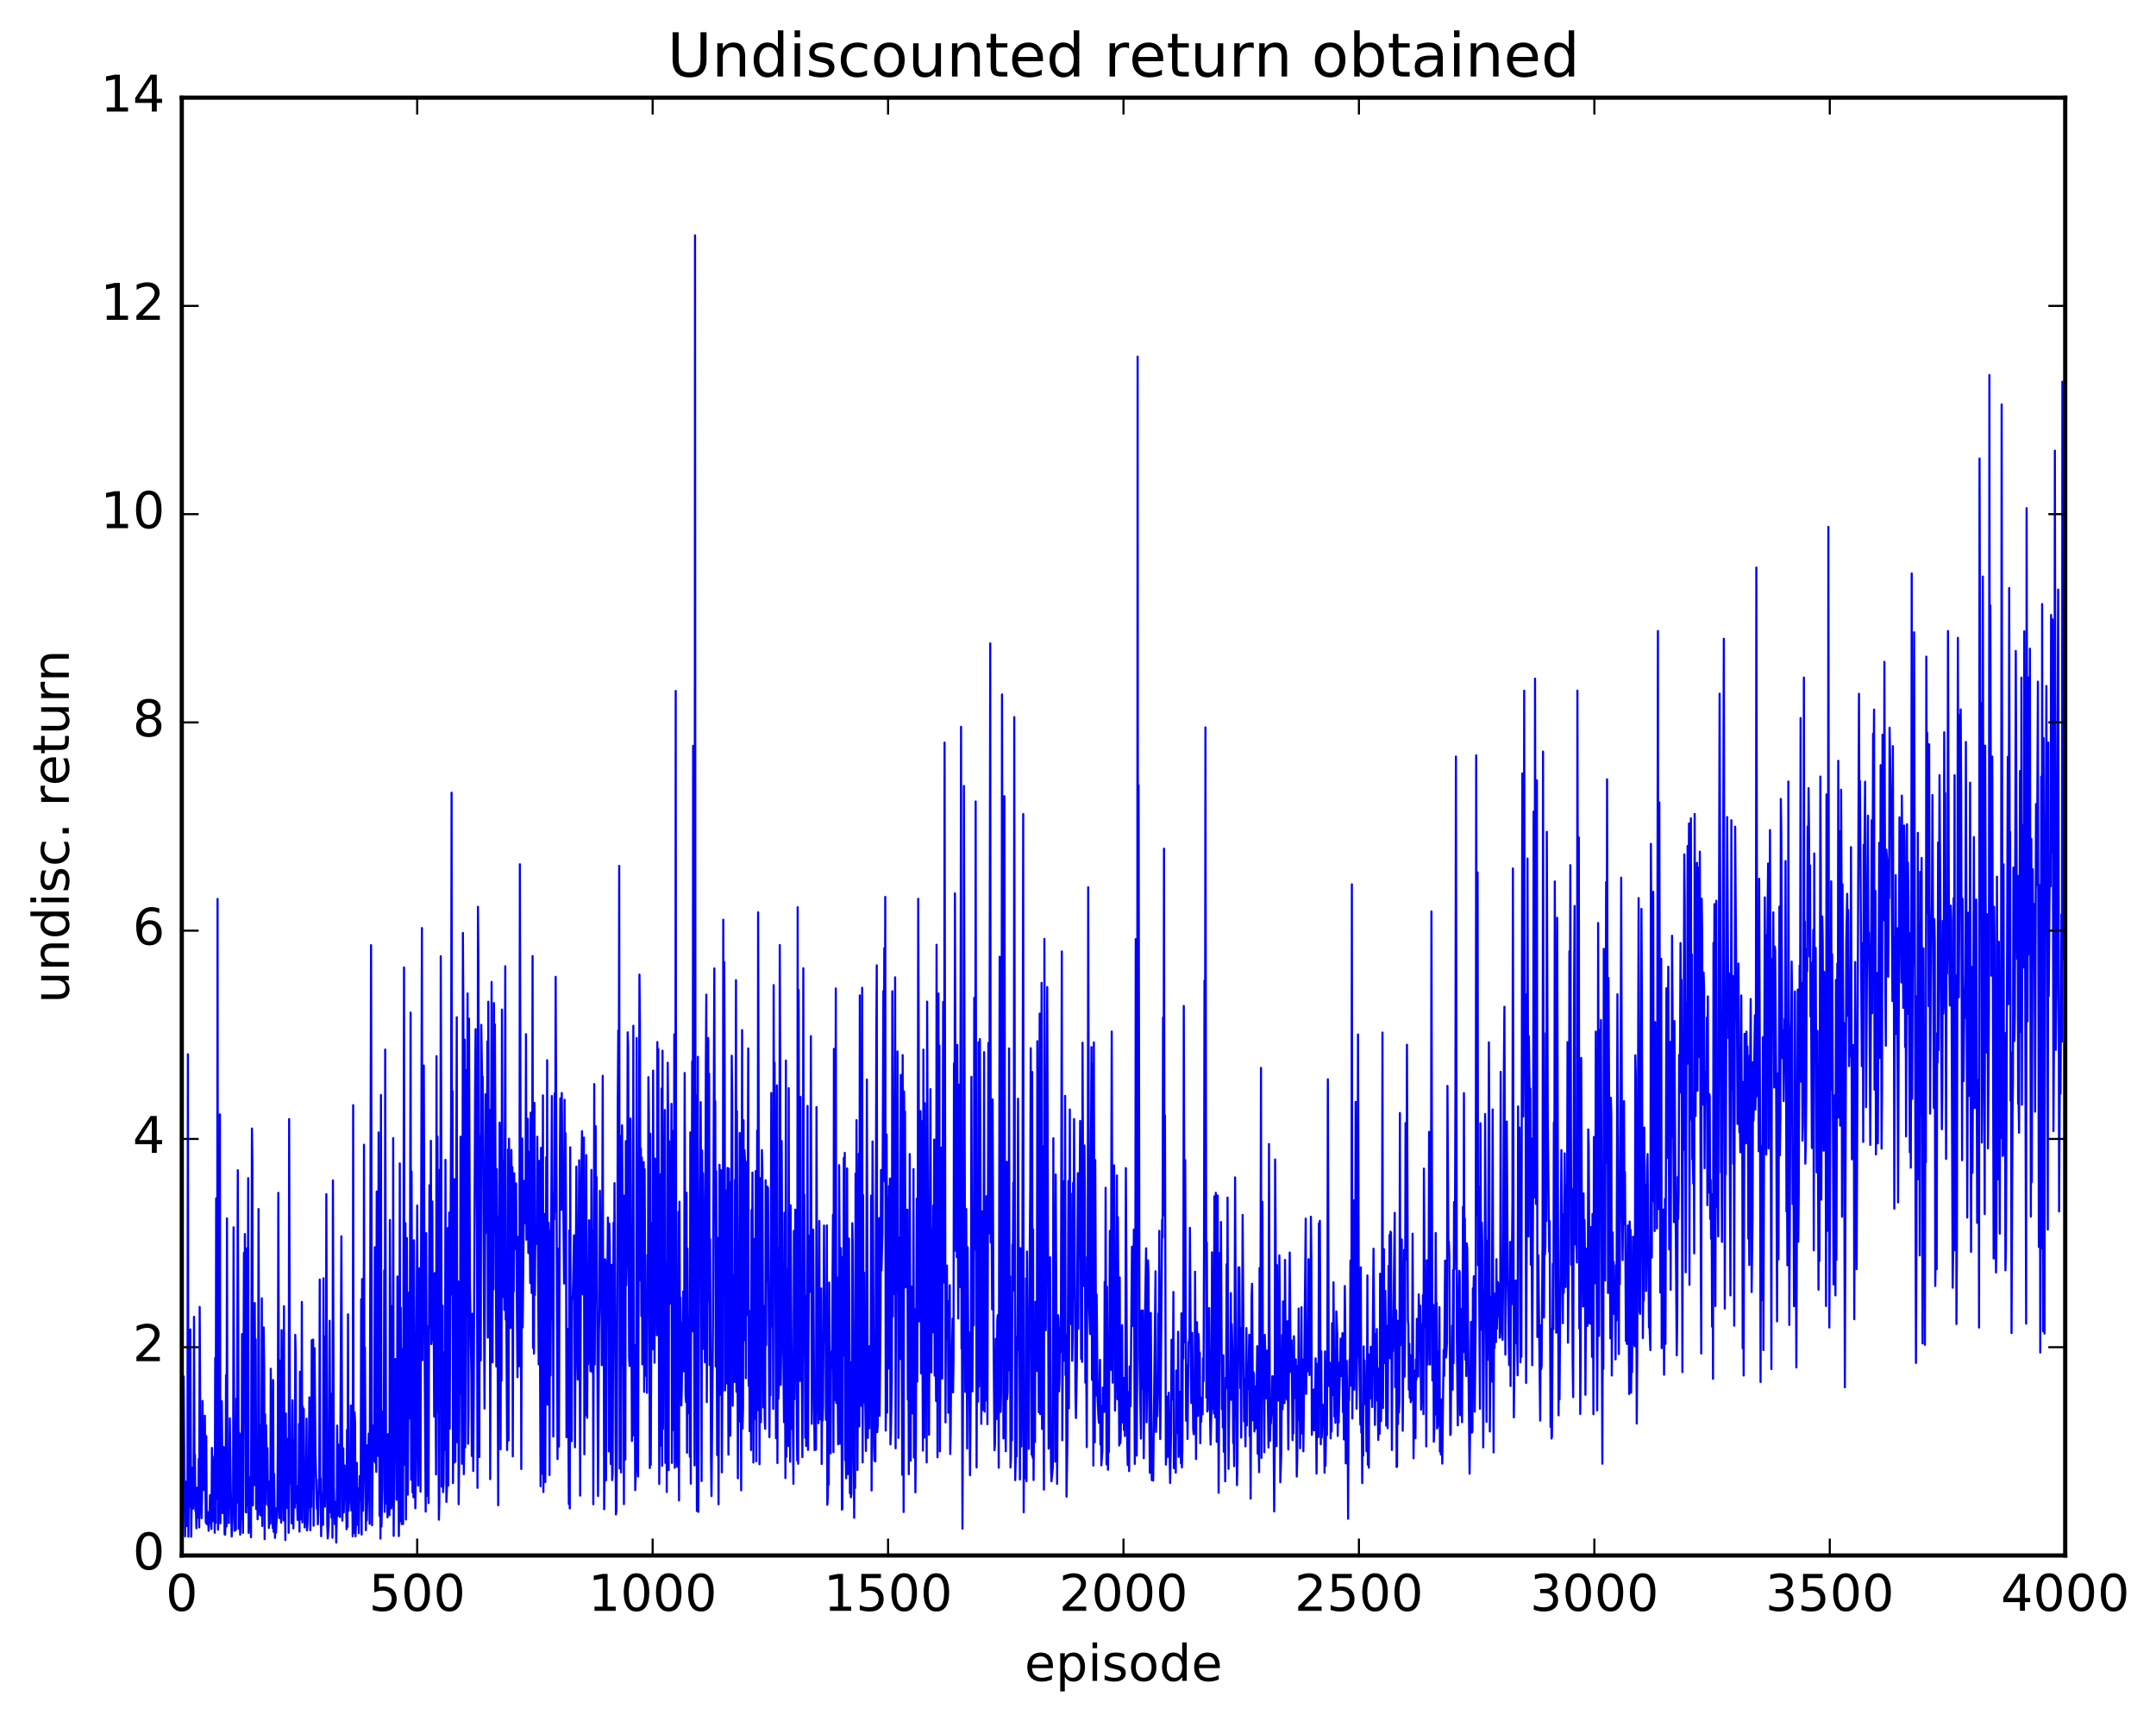 <?xml version="1.0" encoding="utf-8" standalone="no"?>
<!DOCTYPE svg PUBLIC "-//W3C//DTD SVG 1.1//EN"
  "http://www.w3.org/Graphics/SVG/1.1/DTD/svg11.dtd">
<!-- Created with matplotlib (http://matplotlib.org/) -->
<svg height="408pt" version="1.1" viewBox="0 0 511 408" width="511pt" xmlns="http://www.w3.org/2000/svg" xmlns:xlink="http://www.w3.org/1999/xlink">
 <defs>
  <style type="text/css">
*{stroke-linecap:butt;stroke-linejoin:round;stroke-miterlimit:100000;}
  </style>
 </defs>
 <g id="figure_1">
  <g id="patch_1">
   <path d="M 0 408.169 
L 511.954 408.169 
L 511.954 0 
L 0 0 
z
" style="fill:#ffffff;"/>
  </g>
  <g id="axes_1">
   <g id="patch_2">
    <path d="M 43.084 368.742 
L 489.484 368.742 
L 489.484 23.142 
L 43.084 23.142 
z
" style="fill:#ffffff;"/>
   </g>
   <g id="line2d_1">
    <path clip-path="url(#p09fa6d2160)" d="M 43.195 353.532 
L 43.307 354.833 
L 43.419 351.698 
L 43.53 326.309 
L 43.753 354.936 
L 43.865 364.215 
L 43.977 351.219 
L 44.2 361.784 
L 44.311 353.001 
L 44.423 361.575 
L 44.535 249.919 
L 44.646 364.285 
L 44.758 350.711 
L 44.869 357.245 
L 44.981 348.514 
L 45.093 315.149 
L 45.316 364.289 
L 45.539 347.914 
L 45.762 357.642 
L 45.874 355.725 
L 45.985 312.149 
L 46.097 347.393 
L 46.209 344.87 
L 46.32 358.165 
L 46.432 357.247 
L 46.543 362.304 
L 46.655 352.673 
L 46.878 359.807 
L 46.99 358.277 
L 47.101 345.85 
L 47.213 362.07 
L 47.325 309.829 
L 47.548 353.229 
L 47.771 359.911 
L 47.883 354.782 
L 47.994 332.107 
L 48.106 349.944 
L 48.217 341.901 
L 48.329 353.231 
L 48.441 348.795 
L 48.552 335.605 
L 48.775 360.953 
L 48.887 340.459 
L 48.999 361.289 
L 49.11 359.631 
L 49.222 361.349 
L 49.333 358.494 
L 49.445 362.881 
L 49.668 358.869 
L 49.78 354.42 
L 50.115 362.469 
L 50.226 343.247 
L 50.449 360.627 
L 50.784 345.27 
L 50.896 363.357 
L 51.007 321.958 
L 51.119 361.057 
L 51.231 284.083 
L 51.454 355.322 
L 51.565 213.096 
L 51.677 362.623 
L 52.012 346.975 
L 52.123 264.169 
L 52.235 361.111 
L 52.458 343.599 
L 52.57 332.17 
L 52.793 358.723 
L 52.905 356.409 
L 53.016 343.035 
L 53.239 363.723 
L 53.351 363.821 
L 53.463 360.218 
L 53.574 325.985 
L 53.686 361.847 
L 53.797 288.818 
L 53.909 352.83 
L 54.021 345.185 
L 54.244 361.066 
L 54.467 336.214 
L 54.69 352.348 
L 54.913 364.249 
L 55.137 357.009 
L 55.248 356.041 
L 55.36 290.943 
L 55.583 362.895 
L 55.695 358.178 
L 55.806 358.785 
L 55.918 362.665 
L 56.029 331.531 
L 56.141 356.221 
L 56.364 277.412 
L 56.587 362.405 
L 56.699 339.634 
L 56.922 363.797 
L 57.034 360.834 
L 57.145 340.023 
L 57.257 360.089 
L 57.369 316.252 
L 57.592 363.396 
L 57.815 297.006 
L 57.927 337.395 
L 58.038 292.54 
L 58.261 358.475 
L 58.373 358.541 
L 58.485 295.944 
L 58.596 356.962 
L 58.708 337.681 
L 58.819 279.297 
L 58.931 363.373 
L 59.154 350.209 
L 59.377 357.153 
L 59.489 364.427 
L 59.712 267.526 
L 59.824 275.939 
L 59.935 356.858 
L 60.047 316.12 
L 60.27 352.068 
L 60.382 308.904 
L 60.493 334.724 
L 60.605 317.465 
L 60.717 357.755 
L 60.828 357.092 
L 60.94 341.325 
L 61.051 360.167 
L 61.163 350.075 
L 61.275 286.622 
L 61.498 356.537 
L 61.609 359.111 
L 61.721 337.9 
L 61.944 359.346 
L 62.056 307.781 
L 62.167 361.748 
L 62.279 339.805 
L 62.391 344.996 
L 62.502 314.676 
L 62.614 324.191 
L 62.725 364.867 
L 62.837 335.275 
L 62.949 356.557 
L 63.06 337.882 
L 63.283 349.952 
L 63.395 343.309 
L 63.507 356.891 
L 63.618 351.136 
L 63.73 362.223 
L 63.841 359.029 
L 64.065 361.207 
L 64.176 324.482 
L 64.399 355.009 
L 64.511 355.637 
L 64.623 362.218 
L 64.734 327.156 
L 64.846 363.115 
L 64.957 349.39 
L 65.181 364.571 
L 65.292 357.591 
L 65.404 363.342 
L 65.739 357.002 
L 65.85 341.699 
L 65.962 282.769 
L 66.185 359.872 
L 66.297 322.508 
L 66.408 356.779 
L 66.52 356.339 
L 66.631 360.959 
L 66.743 315.319 
L 66.966 345.251 
L 67.189 360.426 
L 67.301 309.658 
L 67.413 359.181 
L 67.524 353.893 
L 67.636 365.09 
L 67.747 335.072 
L 67.859 356.437 
L 67.971 344.535 
L 68.082 357.487 
L 68.194 341.08 
L 68.305 342.479 
L 68.417 363.364 
L 68.529 265.289 
L 68.752 351.657 
L 68.863 341.228 
L 69.087 361.138 
L 69.31 331.949 
L 69.533 362.312 
L 69.756 341.368 
L 69.868 357.396 
L 69.979 316.426 
L 70.091 321.25 
L 70.203 356.262 
L 70.314 352.647 
L 70.537 360.318 
L 70.649 352.233 
L 70.761 356.763 
L 70.872 337.58 
L 70.984 363.082 
L 71.095 325.18 
L 71.207 360.171 
L 71.319 359.623 
L 71.43 352.757 
L 71.542 308.635 
L 71.653 360.882 
L 71.765 333.458 
L 71.877 344.876 
L 71.988 334.003 
L 72.211 362.085 
L 72.323 359.983 
L 72.546 353.473 
L 72.658 336.303 
L 72.769 362.806 
L 72.881 361.259 
L 72.993 356.544 
L 73.104 357.267 
L 73.327 331.258 
L 73.551 362.761 
L 73.662 351.486 
L 73.774 357.241 
L 73.885 317.714 
L 73.997 353.005 
L 74.109 348.935 
L 74.22 317.564 
L 74.332 361.679 
L 74.555 319.59 
L 74.778 344.774 
L 75.113 357.672 
L 75.225 353.79 
L 75.336 361.358 
L 75.448 358.819 
L 75.559 350.782 
L 75.671 352.409 
L 75.783 303.322 
L 75.894 354.179 
L 76.006 350.435 
L 76.117 364.173 
L 76.229 355.715 
L 76.341 356.342 
L 76.452 354.049 
L 76.564 361.473 
L 76.675 303.023 
L 76.787 354.494 
L 76.899 316.824 
L 77.01 357.171 
L 77.122 351.798 
L 77.233 353.748 
L 77.345 283.077 
L 77.568 361.435 
L 77.68 364.707 
L 77.903 361.418 
L 78.126 313.102 
L 78.349 358.522 
L 78.461 330.401 
L 78.573 359.775 
L 78.684 336.776 
L 78.796 364.53 
L 78.907 279.84 
L 79.131 352.486 
L 79.354 361.315 
L 79.577 356.013 
L 79.689 365.691 
L 79.8 360.351 
L 79.912 337.956 
L 80.023 359.419 
L 80.135 342.354 
L 80.247 345.598 
L 80.358 359.201 
L 80.47 342.721 
L 80.581 359.621 
L 80.916 293.071 
L 81.139 360.488 
L 81.363 343.321 
L 81.474 358.548 
L 81.697 347.403 
L 81.809 354.644 
L 81.921 353.192 
L 82.032 355.008 
L 82.144 362.523 
L 82.255 338.969 
L 82.367 361.947 
L 82.479 311.568 
L 82.59 358.193 
L 82.813 354.995 
L 83.037 347.505 
L 83.148 333.184 
L 83.26 358.055 
L 83.483 352.282 
L 83.595 364.187 
L 83.706 261.983 
L 83.818 363.398 
L 84.041 334.796 
L 84.153 337.111 
L 84.264 364.195 
L 84.376 360.763 
L 84.599 346.788 
L 84.711 361.42 
L 84.934 352.83 
L 85.045 363.449 
L 85.269 349.927 
L 85.38 351.697 
L 85.492 355.641 
L 85.603 308.021 
L 85.715 363.78 
L 85.827 303.208 
L 86.05 358.14 
L 86.161 350.848 
L 86.273 271.372 
L 86.385 343.716 
L 86.496 319.432 
L 86.719 362.741 
L 86.831 342.594 
L 86.943 360.429 
L 87.389 339.837 
L 87.612 361.237 
L 87.947 224.058 
L 88.17 361.566 
L 88.393 337.914 
L 88.505 341.759 
L 88.617 338.634 
L 88.728 346.34 
L 88.84 295.668 
L 88.951 346.742 
L 89.063 316.687 
L 89.175 348.917 
L 89.286 282.453 
L 89.509 327.804 
L 89.621 345.149 
L 89.733 268.46 
L 89.956 359.346 
L 90.067 339.626 
L 90.179 364.734 
L 90.291 259.571 
L 90.402 361.911 
L 90.625 352.839 
L 90.737 334.668 
L 90.96 347.108 
L 91.072 301.139 
L 91.183 358.391 
L 91.295 248.807 
L 91.518 356.425 
L 91.63 356.124 
L 91.741 352.042 
L 91.853 359.717 
L 91.965 339.981 
L 92.188 356.936 
L 92.299 359.196 
L 92.411 289.205 
L 92.634 333.054 
L 92.746 357.581 
L 92.857 309.598 
L 92.969 356.989 
L 93.081 350.59 
L 93.192 269.798 
L 93.304 364.091 
L 93.527 325.759 
L 93.639 341.654 
L 93.75 322.177 
L 93.973 355.542 
L 94.085 347.37 
L 94.197 302.605 
L 94.531 364.142 
L 94.643 353.682 
L 94.755 275.807 
L 94.866 360.565 
L 94.978 310.032 
L 95.201 361.303 
L 95.313 357.596 
L 95.424 319.783 
L 95.536 361.287 
L 95.759 229.334 
L 95.871 347.217 
L 95.982 337.277 
L 96.094 289.956 
L 96.205 360.216 
L 96.429 293.483 
L 96.652 354.335 
L 96.875 321.512 
L 96.987 306.363 
L 97.098 336.268 
L 97.321 240.038 
L 97.433 350.797 
L 97.545 277.725 
L 97.768 353.77 
L 97.879 299.154 
L 97.991 354.943 
L 98.103 294.004 
L 98.214 311.81 
L 98.437 357.552 
L 98.549 349.495 
L 98.661 331.935 
L 98.884 285.774 
L 99.107 352.176 
L 99.219 332.494 
L 99.33 342.194 
L 99.442 300.649 
L 99.665 353.603 
L 100 220.011 
L 100.111 322.444 
L 100.446 252.581 
L 100.669 324.355 
L 100.893 358.339 
L 101.004 292.318 
L 101.227 354.597 
L 101.451 314.375 
L 101.562 356.311 
L 101.785 280.988 
L 102.009 314.764 
L 102.12 270.43 
L 102.232 318.634 
L 102.343 317.384 
L 102.455 284.819 
L 102.567 317.679 
L 102.678 310.02 
L 102.79 311.78 
L 102.901 335.817 
L 103.013 301.794 
L 103.236 330.731 
L 103.348 349.541 
L 103.459 250.373 
L 103.571 334.673 
L 103.683 269.427 
L 104.017 360.26 
L 104.129 356.069 
L 104.241 277.272 
L 104.352 325.487 
L 104.464 226.669 
L 104.575 261.834 
L 104.687 352.426 
L 104.91 309.507 
L 105.022 353.722 
L 105.133 351.331 
L 105.357 320.541 
L 105.468 343.71 
L 105.58 274.95 
L 105.803 356.05 
L 106.026 350.207 
L 106.138 291.115 
L 106.249 352.163 
L 106.473 287.439 
L 106.584 338.695 
L 106.919 262.714 
L 107.031 187.917 
L 107.142 306.889 
L 107.254 258.68 
L 107.365 351.584 
L 107.477 325.945 
L 107.589 346.82 
L 107.7 279.557 
L 107.812 288.552 
L 107.923 346.523 
L 108.258 241.146 
L 108.37 341.874 
L 108.593 303.763 
L 108.705 356.591 
L 108.816 346.964 
L 108.928 318.01 
L 109.039 330.401 
L 109.151 269.452 
L 109.374 320.283 
L 109.486 347.007 
L 109.597 326.908 
L 109.709 221.161 
L 109.821 240.235 
L 109.932 349.464 
L 110.044 340.453 
L 110.155 246.464 
L 110.267 343.104 
L 110.379 319.556 
L 110.49 253.685 
L 110.602 311.996 
L 110.825 235.498 
L 110.937 342.254 
L 111.048 334.5 
L 111.16 241.466 
L 111.383 304.476 
L 111.606 318.548 
L 111.718 325.602 
L 111.829 345.146 
L 111.941 311.439 
L 112.164 348.711 
L 112.276 331.17 
L 112.611 257.391 
L 112.722 243.968 
L 112.834 275.44 
L 112.945 273.606 
L 113.057 292.714 
L 113.169 352.71 
L 113.28 214.97 
L 113.392 229.442 
L 113.615 345.399 
L 113.727 269.342 
L 113.838 271.696 
L 113.95 322.493 
L 114.061 242.952 
L 114.285 256.808 
L 114.396 255.226 
L 114.843 333.91 
L 115.066 259.399 
L 115.177 292.263 
L 115.289 278.399 
L 115.401 279.192 
L 115.512 246.897 
L 115.624 317.089 
L 115.735 237.462 
L 115.847 310.683 
L 116.07 263.114 
L 116.182 350.646 
L 116.517 232.78 
L 116.74 322.956 
L 116.851 271.352 
L 116.963 305.679 
L 117.075 237.798 
L 117.186 292.201 
L 117.298 242.877 
L 117.633 323.932 
L 117.744 277.142 
L 117.856 295.519 
L 118.079 356.838 
L 118.191 288.47 
L 118.302 307.667 
L 118.414 266.125 
L 118.525 270.261 
L 118.637 343.587 
L 118.749 297.048 
L 118.86 327.308 
L 118.972 239.335 
L 119.195 307.499 
L 119.307 306.926 
L 119.418 275.265 
L 119.53 310.522 
L 119.753 229.051 
L 119.865 312.814 
L 119.976 305.06 
L 120.199 343.741 
L 120.423 272.49 
L 120.534 341.467 
L 120.646 269.942 
L 120.757 287.347 
L 120.869 283.172 
L 120.981 314.809 
L 121.204 272.597 
L 121.315 288.355 
L 121.427 276.672 
L 121.539 345.246 
L 121.65 300.755 
L 121.762 306.171 
L 121.873 278.136 
L 121.985 296.187 
L 122.097 282.749 
L 122.208 293.805 
L 122.32 280.534 
L 122.543 314.419 
L 122.655 326.481 
L 122.766 293.209 
L 122.878 293.733 
L 122.989 295.892 
L 123.101 323.873 
L 123.213 204.878 
L 123.436 289.95 
L 123.547 348.24 
L 123.771 269.885 
L 123.882 314.648 
L 124.217 279.937 
L 124.44 289.979 
L 124.552 289.566 
L 124.663 245.151 
L 124.775 293.869 
L 124.887 292.609 
L 125.11 265.211 
L 125.221 297.053 
L 125.333 273.023 
L 125.445 278.904 
L 125.668 304.163 
L 125.779 263.775 
L 126.003 306.506 
L 126.114 300.396 
L 126.226 226.645 
L 126.337 319.536 
L 126.449 270.859 
L 126.561 320.883 
L 126.672 261.453 
L 126.784 306.994 
L 126.895 290.289 
L 127.119 294.864 
L 127.23 294.086 
L 127.342 269.472 
L 127.677 323.444 
L 127.788 275.204 
L 128.123 352.324 
L 128.235 272.092 
L 128.458 349.382 
L 128.681 259.667 
L 128.793 353.697 
L 129.016 287.768 
L 129.239 351.336 
L 129.462 274.32 
L 129.574 322.285 
L 129.685 251.332 
L 129.797 332.972 
L 130.02 289.857 
L 130.132 293.706 
L 130.243 349.678 
L 130.355 291.819 
L 130.467 326.067 
L 130.801 259.805 
L 130.913 312.778 
L 131.025 288.843 
L 131.136 340.541 
L 131.248 282.727 
L 131.359 289.087 
L 131.471 259.155 
L 131.583 287.188 
L 131.694 231.564 
L 131.917 285.082 
L 132.141 345.881 
L 132.364 296 
L 132.475 342.939 
L 132.699 274.575 
L 132.81 260.373 
L 133.033 286.783 
L 133.145 259.106 
L 133.368 284.646 
L 133.48 282.224 
L 133.703 304.27 
L 133.815 260.719 
L 133.926 301.743 
L 134.038 268.657 
L 134.149 285.975 
L 134.261 340.704 
L 134.373 330.084 
L 134.484 335.365 
L 134.596 315.033 
L 134.819 356.564 
L 134.931 291.689 
L 135.042 357.586 
L 135.154 271.975 
L 135.265 337.676 
L 135.377 318.741 
L 135.489 341.657 
L 135.6 307.467 
L 135.712 308.046 
L 135.823 304.67 
L 136.047 292.834 
L 136.158 309.12 
L 136.27 343.091 
L 136.605 276.553 
L 136.828 321.059 
L 136.939 327.036 
L 137.274 275.044 
L 137.497 354.55 
L 137.721 284.899 
L 137.944 268.164 
L 138.055 306.812 
L 138.39 269.684 
L 138.502 344.749 
L 138.613 291.266 
L 138.725 335.54 
L 138.948 273.829 
L 139.171 336.122 
L 139.283 309.112 
L 139.395 323.382 
L 139.618 289.279 
L 139.841 319.66 
L 139.953 325.068 
L 140.064 313.241 
L 140.176 277.34 
L 140.399 325.322 
L 140.511 291.725 
L 140.622 356.603 
L 140.845 256.982 
L 140.957 323.46 
L 141.18 266.964 
L 141.292 308.204 
L 141.403 279.07 
L 141.738 354.644 
L 141.961 315.931 
L 142.073 310.373 
L 142.185 282.298 
L 142.408 303.979 
L 142.519 296.768 
L 142.631 323.631 
L 142.854 255.018 
L 142.966 313.509 
L 143.077 301.597 
L 143.189 357.779 
L 143.301 349.158 
L 143.412 298.522 
L 143.524 299.114 
L 143.635 350.91 
L 143.747 299.143 
L 143.859 313.751 
L 144.082 288.622 
L 144.193 296.738 
L 144.305 344.066 
L 144.417 290.048 
L 144.528 295.205 
L 144.751 347.043 
L 144.975 299.859 
L 145.086 350.882 
L 145.198 349.179 
L 145.421 289.848 
L 145.533 311.25 
L 145.644 280.48 
L 145.979 359.028 
L 146.091 358.205 
L 146.202 344.371 
L 146.425 260.856 
L 146.537 244.283 
L 146.649 268.849 
L 146.76 205.269 
L 146.872 348.121 
L 146.983 269.285 
L 147.095 269.633 
L 147.207 349.063 
L 147.43 266.756 
L 147.541 283.885 
L 147.653 323.534 
L 147.765 309.701 
L 147.876 356.576 
L 147.988 283.416 
L 148.099 291.354 
L 148.211 346.007 
L 148.323 270.515 
L 148.434 304.68 
L 148.546 299.495 
L 148.657 288.427 
L 148.769 244.722 
L 148.881 248.388 
L 149.104 321.678 
L 149.215 323.825 
L 149.327 307.92 
L 149.439 265.152 
L 149.773 341.609 
L 149.885 292.709 
L 149.997 340.314 
L 150.108 243.164 
L 150.22 335.736 
L 150.331 318.785 
L 150.443 325.942 
L 150.555 353.248 
L 150.778 346.712 
L 150.889 246.073 
L 151.001 338.072 
L 151.113 295.384 
L 151.224 350.006 
L 151.559 231.027 
L 151.671 243.104 
L 151.782 303.547 
L 151.894 272.265 
L 152.005 311.952 
L 152.117 274.411 
L 152.229 323.424 
L 152.34 303.37 
L 152.452 319.401 
L 152.563 275.484 
L 152.675 329.956 
L 152.787 277.186 
L 153.01 325.784 
L 153.121 326.173 
L 153.233 314.641 
L 153.345 330.191 
L 153.456 297.518 
L 153.568 311.347 
L 153.679 255.358 
L 153.791 264 
L 154.014 348.003 
L 154.126 268.759 
L 154.237 347.24 
L 154.461 289.923 
L 154.572 290.618 
L 154.684 319.858 
L 154.795 253.793 
L 154.907 288.127 
L 155.019 277.941 
L 155.13 323.036 
L 155.242 274.65 
L 155.465 307.167 
L 155.577 307.331 
L 155.688 316.529 
L 155.8 247.036 
L 155.911 276.226 
L 156.023 248.66 
L 156.246 351.778 
L 156.581 278.329 
L 156.693 342.722 
L 156.804 258.054 
L 156.916 347.477 
L 157.027 249.082 
L 157.139 338.748 
L 157.362 271.237 
L 157.474 284.882 
L 157.585 263.134 
L 157.697 346.793 
L 157.92 299.505 
L 158.032 353.676 
L 158.255 251.924 
L 158.367 265.241 
L 158.478 348.484 
L 158.59 270.521 
L 158.701 306.824 
L 158.813 284.294 
L 158.925 309.018 
L 159.148 261.677 
L 159.259 346.81 
L 159.371 300.103 
L 159.483 339.047 
L 159.594 268.08 
L 159.706 305.118 
L 159.817 245.202 
L 159.929 347.955 
L 160.041 344.146 
L 160.152 163.796 
L 160.264 340.804 
L 160.375 323.451 
L 160.487 347.699 
L 160.71 309.083 
L 160.822 287.275 
L 160.933 355.692 
L 161.045 284.881 
L 161.157 315.637 
L 161.268 307.616 
L 161.491 333.179 
L 161.603 328.3 
L 161.715 313.549 
L 161.826 318.806 
L 161.938 306.161 
L 162.049 325.082 
L 162.161 316.845 
L 162.273 254.365 
L 162.496 330.716 
L 162.607 332.418 
L 162.719 282.738 
L 162.831 344.39 
L 162.942 295.964 
L 163.165 335.024 
L 163.389 312.22 
L 163.5 345.306 
L 163.612 268.438 
L 163.723 351.72 
L 163.835 275.176 
L 163.947 290.691 
L 164.058 251.615 
L 164.17 315.613 
L 164.281 176.794 
L 164.393 312.734 
L 164.505 308.432 
L 164.616 347.375 
L 164.728 55.788 
L 164.839 291.251 
L 164.951 259.53 
L 165.174 358.201 
L 165.286 356.951 
L 165.397 250.531 
L 165.509 358.391 
L 165.732 296.988 
L 165.844 300.489 
L 166.067 261.268 
L 166.179 286.741 
L 166.29 351.084 
L 166.402 272.745 
L 166.513 299.31 
L 166.625 278.11 
L 166.737 289.571 
L 166.848 319.824 
L 166.96 305.532 
L 167.071 322.959 
L 167.295 252.67 
L 167.406 235.798 
L 167.518 332.373 
L 167.741 276.525 
L 167.853 246.07 
L 167.964 308.484 
L 168.076 254.525 
L 168.187 323.6 
L 168.299 293.764 
L 168.522 345.792 
L 168.634 354.652 
L 168.969 315.519 
L 169.303 229.569 
L 169.415 283.956 
L 169.527 261.039 
L 169.638 323.936 
L 169.75 277.642 
L 169.973 344.939 
L 170.085 293.445 
L 170.308 356.598 
L 170.531 276.124 
L 170.643 281.436 
L 170.754 330.63 
L 170.866 277.407 
L 171.089 349.043 
L 171.201 327.868 
L 171.312 329.837 
L 171.424 218.028 
L 171.535 257.323 
L 171.647 228.083 
L 171.759 253.559 
L 171.87 329.595 
L 171.982 316.682 
L 172.093 282.232 
L 172.205 327.947 
L 172.317 313.477 
L 172.428 276.865 
L 172.651 344.832 
L 172.763 277.025 
L 172.875 330.736 
L 172.986 280.3 
L 173.098 340.349 
L 173.209 296.627 
L 173.321 298.968 
L 173.433 250.261 
L 173.544 260.475 
L 173.656 333.228 
L 173.767 302.211 
L 173.879 312.27 
L 173.991 306.03 
L 174.102 327.61 
L 174.214 279.686 
L 174.325 287.689 
L 174.437 232.356 
L 174.549 329.928 
L 174.66 263.416 
L 174.883 350.447 
L 174.995 320.957 
L 175.107 337.082 
L 175.33 268.582 
L 175.441 331.473 
L 175.553 320.663 
L 175.665 353.293 
L 175.888 244.188 
L 175.999 338.693 
L 176.111 333.722 
L 176.223 265.549 
L 176.334 317.758 
L 176.446 272.656 
L 176.557 274.989 
L 176.669 284.524 
L 176.781 326.713 
L 176.892 275.446 
L 177.115 311.737 
L 177.339 248.542 
L 177.45 328.498 
L 177.562 310.658 
L 177.673 339.278 
L 177.785 337.966 
L 177.897 319.804 
L 178.008 343.745 
L 178.12 286.831 
L 178.231 304.58 
L 178.343 277.946 
L 178.566 346.706 
L 178.789 293.699 
L 178.901 336.327 
L 179.124 277.601 
L 179.236 346.387 
L 179.347 324.964 
L 179.459 268.01 
L 179.571 334.279 
L 179.682 216.281 
L 180.017 347.108 
L 180.24 279.29 
L 180.352 337.141 
L 180.575 272.625 
L 180.687 277.352 
L 180.91 333.638 
L 181.021 309.581 
L 181.245 336.726 
L 181.356 338.713 
L 181.468 279.785 
L 181.579 318.873 
L 181.691 286.168 
L 181.803 303.543 
L 181.914 281.318 
L 182.026 281.72 
L 182.361 340.685 
L 182.472 325.358 
L 182.584 330.788 
L 182.807 259.103 
L 182.919 314.45 
L 183.142 290.436 
L 183.253 333.989 
L 183.365 233.529 
L 183.477 274.781 
L 183.588 251.901 
L 183.923 340.956 
L 184.035 326.611 
L 184.146 257.306 
L 184.258 346.829 
L 184.369 295.846 
L 184.481 331.612 
L 184.593 328.007 
L 184.704 314.452 
L 184.816 224.027 
L 184.927 254.074 
L 185.039 328.293 
L 185.151 319.337 
L 185.262 270.509 
L 185.485 318.009 
L 185.597 315.131 
L 185.82 337.122 
L 185.932 287.501 
L 186.155 350.4 
L 186.267 251.428 
L 186.378 345.346 
L 186.49 335.318 
L 186.713 300.947 
L 186.825 342.779 
L 186.936 257.955 
L 187.048 337.296 
L 187.159 312.119 
L 187.271 346.524 
L 187.383 285.735 
L 187.717 338.781 
L 187.829 326.77 
L 188.052 351.744 
L 188.164 291.8 
L 188.275 331.708 
L 188.499 286.753 
L 188.945 346.193 
L 189.057 215.077 
L 189.168 347 
L 189.28 234.676 
L 189.503 323.161 
L 189.615 327.349 
L 189.726 260.026 
L 189.838 323.01 
L 189.949 320.56 
L 190.061 328.629 
L 190.173 345.425 
L 190.284 312.962 
L 190.396 229.531 
L 190.507 291.849 
L 190.619 283.172 
L 190.842 340.848 
L 190.954 307.148 
L 191.065 342.78 
L 191.177 340.165 
L 191.4 262.165 
L 191.512 343.725 
L 191.735 292.908 
L 191.847 296.298 
L 192.07 306.236 
L 192.181 245.624 
L 192.405 337.52 
L 192.739 291.488 
L 192.963 333.295 
L 193.074 343.774 
L 193.297 327.888 
L 193.409 343.635 
L 193.521 262.445 
L 193.744 334.729 
L 193.855 328.601 
L 193.967 337.397 
L 194.079 321.521 
L 194.19 289.461 
L 194.302 336.475 
L 194.525 329.56 
L 194.637 305.441 
L 194.748 347.055 
L 194.86 330.52 
L 194.971 336.777 
L 195.083 333.296 
L 195.306 290.531 
L 195.418 318.15 
L 195.529 316.982 
L 195.641 307.239 
L 195.753 336.593 
L 195.976 290.503 
L 196.087 356.717 
L 196.199 354.911 
L 196.311 344.882 
L 196.422 351.952 
L 196.534 304.046 
L 196.645 332.433 
L 196.757 321.146 
L 196.869 344.508 
L 196.98 320.365 
L 197.092 324.377 
L 197.203 321.007 
L 197.427 287.984 
L 197.538 344.241 
L 197.65 248.649 
L 197.873 331.942 
L 197.985 301.999 
L 198.096 234.316 
L 198.208 332.59 
L 198.319 302.765 
L 198.654 342.398 
L 198.766 330.396 
L 198.877 276.218 
L 198.989 295.997 
L 199.101 342.221 
L 199.212 336.254 
L 199.324 295.875 
L 199.547 357.888 
L 199.659 357.587 
L 199.77 297.996 
L 199.882 321.369 
L 199.993 274.491 
L 200.105 317.534 
L 200.217 273.291 
L 200.328 346.114 
L 200.44 344.972 
L 200.551 350.441 
L 200.663 328.321 
L 200.775 276.977 
L 200.998 349.465 
L 201.221 293.603 
L 201.444 353.995 
L 201.556 322.946 
L 201.667 354.943 
L 201.779 354.258 
L 201.891 344.045 
L 202.002 289.978 
L 202.114 294.964 
L 202.449 359.803 
L 202.56 319.307 
L 202.672 352.758 
L 202.783 278.199 
L 202.895 321.407 
L 203.007 265.534 
L 203.23 348.495 
L 203.565 273.492 
L 203.676 338.14 
L 203.788 235.974 
L 203.899 329.487 
L 204.011 266.119 
L 204.123 333.255 
L 204.346 234.16 
L 204.457 346.68 
L 204.569 283.297 
L 204.681 328.01 
L 204.792 301.669 
L 204.904 332.483 
L 205.015 327.854 
L 205.239 343.972 
L 205.462 255.904 
L 205.685 340.86 
L 205.797 320.172 
L 205.908 326.097 
L 206.02 338.598 
L 206.131 319.122 
L 206.355 333.486 
L 206.466 283.435 
L 206.578 353.343 
L 206.801 270.58 
L 206.913 287.083 
L 207.136 342.82 
L 207.247 346.306 
L 207.359 320.228 
L 207.471 346.444 
L 207.694 246.483 
L 207.805 228.834 
L 207.917 339.501 
L 208.029 337.872 
L 208.14 297.06 
L 208.252 310.233 
L 208.363 288.77 
L 208.475 335.642 
L 208.698 312.584 
L 208.81 277.352 
L 208.921 301.183 
L 209.145 292.098 
L 209.368 234.923 
L 209.479 260.017 
L 209.591 224.774 
L 209.703 280.074 
L 209.814 212.621 
L 209.926 339.147 
L 210.037 327.002 
L 210.149 268.932 
L 210.261 334.874 
L 210.372 283.88 
L 210.595 324.408 
L 210.707 281.171 
L 210.819 323.499 
L 210.93 279.366 
L 211.042 342.407 
L 211.153 340.113 
L 211.377 327.339 
L 211.488 234.984 
L 211.6 312.073 
L 211.711 277.218 
L 211.823 306.801 
L 212.158 231.684 
L 212.269 343.332 
L 212.381 296.176 
L 212.493 306.143 
L 212.604 301.704 
L 212.716 249.253 
L 212.827 277.059 
L 212.939 340.853 
L 213.162 293.391 
L 213.274 303.535 
L 213.385 322.166 
L 213.497 254.818 
L 213.609 276.882 
L 213.832 349.608 
L 213.943 250.12 
L 214.167 358.437 
L 214.278 258.731 
L 214.39 277.418 
L 214.501 263.505 
L 214.613 305.173 
L 214.725 286.922 
L 214.836 294.605 
L 214.948 293.706 
L 215.059 286.761 
L 215.171 331.779 
L 215.283 306.706 
L 215.394 349.476 
L 215.506 327.889 
L 215.617 273.574 
L 215.841 346.267 
L 215.952 304.96 
L 216.064 314.027 
L 216.175 306.029 
L 216.287 335.055 
L 216.399 320.792 
L 216.51 277.139 
L 216.622 345.526 
L 216.733 310.345 
L 216.845 323.525 
L 216.957 353.768 
L 217.068 342.602 
L 217.291 284.15 
L 217.403 327.522 
L 217.515 291.743 
L 217.626 213.072 
L 217.738 244.84 
L 217.849 313.239 
L 217.961 311.786 
L 218.184 263.42 
L 218.296 325.568 
L 218.407 265.771 
L 218.742 343.888 
L 218.854 248.825 
L 219.077 340.799 
L 219.189 261.495 
L 219.3 292.035 
L 219.412 284.069 
L 219.635 346.684 
L 219.747 237.449 
L 219.97 303.452 
L 220.081 315.602 
L 220.193 340.137 
L 220.416 282.579 
L 220.528 258.187 
L 220.751 325.337 
L 220.863 291.399 
L 221.086 315.849 
L 221.197 285.773 
L 221.309 311.179 
L 221.421 270.137 
L 221.532 326.108 
L 221.644 300.746 
L 221.867 332.131 
L 221.979 223.967 
L 222.202 345.464 
L 222.425 235.531 
L 222.537 304.333 
L 222.648 247.844 
L 222.76 344.052 
L 223.095 272.053 
L 223.318 326.806 
L 223.541 237.515 
L 223.764 304.053 
L 223.876 176.04 
L 224.099 337.182 
L 224.211 307.575 
L 224.322 308.837 
L 224.434 300.016 
L 224.545 317.046 
L 224.657 308.456 
L 224.769 334.902 
L 224.88 324.262 
L 224.992 324.423 
L 225.103 304.68 
L 225.215 344.683 
L 225.327 339.217 
L 225.438 322.094 
L 225.55 324.562 
L 225.773 312.607 
L 225.885 330.071 
L 225.996 322.193 
L 226.108 252.086 
L 226.219 293.714 
L 226.331 211.761 
L 226.554 296.571 
L 226.666 273.199 
L 226.777 298.015 
L 226.889 247.694 
L 227.112 312.571 
L 227.335 257.102 
L 227.559 305.1 
L 227.782 172.289 
L 227.893 319.697 
L 228.005 317.752 
L 228.117 362.393 
L 228.34 301.995 
L 228.451 186.325 
L 228.786 329.969 
L 229.009 286.589 
L 229.233 343.382 
L 229.344 295.685 
L 229.567 331.528 
L 229.679 315.856 
L 229.902 349.726 
L 230.125 322.951 
L 230.237 255.276 
L 230.46 329.829 
L 230.683 298.848 
L 230.795 314.186 
L 230.907 236.572 
L 231.13 296.216 
L 231.241 189.997 
L 231.465 347.872 
L 231.576 312.078 
L 231.799 332.269 
L 231.911 247.072 
L 232.023 328.715 
L 232.134 311.896 
L 232.246 246.333 
L 232.357 269.83 
L 232.581 337.542 
L 232.804 287.182 
L 233.027 334.264 
L 233.25 249.418 
L 233.362 334.643 
L 233.473 291.263 
L 233.585 331.963 
L 233.808 283.572 
L 234.031 337.626 
L 234.255 247.234 
L 234.478 292.373 
L 234.701 152.531 
L 234.813 294.526 
L 234.924 272.13 
L 235.147 310.412 
L 235.259 260.618 
L 235.482 316.14 
L 235.705 343.786 
L 235.817 342.375 
L 236.04 317.385 
L 236.152 336.424 
L 236.375 313.071 
L 236.487 311.759 
L 236.598 318.615 
L 236.71 347.938 
L 236.933 226.806 
L 237.156 334.701 
L 237.268 330.314 
L 237.379 283.766 
L 237.491 164.63 
L 237.826 340.991 
L 238.049 188.744 
L 238.272 338.117 
L 238.384 344.039 
L 238.607 275.428 
L 238.719 331.67 
L 238.83 329.665 
L 238.942 283.814 
L 239.053 303.79 
L 239.165 248.541 
L 239.277 324.869 
L 239.388 302.57 
L 239.5 347.885 
L 239.611 345.699 
L 239.723 333.348 
L 239.835 341.458 
L 239.946 295.052 
L 240.058 300.189 
L 240.169 280.359 
L 240.281 305.961 
L 240.393 169.993 
L 240.616 350.877 
L 240.727 346.366 
L 240.839 317.019 
L 240.951 345.261 
L 241.174 308.742 
L 241.285 260.452 
L 241.509 320.068 
L 241.62 303.777 
L 241.732 350.725 
L 241.843 295.888 
L 241.955 300.116 
L 242.067 342.911 
L 242.29 315.213 
L 242.513 192.972 
L 242.625 358.521 
L 242.736 338.086 
L 242.959 350.463 
L 243.071 341.825 
L 243.183 303.024 
L 243.294 351.144 
L 243.406 296.686 
L 243.629 331.023 
L 243.741 324.65 
L 243.852 343.475 
L 244.075 294.491 
L 244.187 281.698 
L 244.299 248.491 
L 244.522 344.846 
L 244.633 254.108 
L 244.745 345.535 
L 244.857 291.399 
L 244.968 350.855 
L 245.191 324.146 
L 245.303 341.851 
L 245.415 308.61 
L 245.638 321.191 
L 245.749 325.008 
L 245.861 246.829 
L 246.084 302.607 
L 246.196 334.758 
L 246.419 240.284 
L 246.531 335.232 
L 246.642 326.874 
L 246.754 332.927 
L 246.865 232.991 
L 246.977 338.734 
L 247.089 271.724 
L 247.423 353.131 
L 247.535 222.591 
L 247.758 312.149 
L 247.87 315.329 
L 248.205 233.999 
L 248.539 343.411 
L 248.651 341.797 
L 248.874 298.037 
L 249.097 347.65 
L 249.209 351.156 
L 249.544 347.814 
L 249.655 269.827 
L 249.767 335.643 
L 249.879 285.574 
L 250.102 346.484 
L 250.213 278.411 
L 250.437 324.386 
L 250.548 351.762 
L 250.771 311.779 
L 250.883 313.037 
L 250.995 329.838 
L 251.106 327.436 
L 251.218 314.72 
L 251.329 320.534 
L 251.441 319.035 
L 251.664 225.551 
L 251.776 341.427 
L 251.887 321.609 
L 251.999 280.017 
L 252.111 322.579 
L 252.334 311.605 
L 252.445 259.78 
L 252.557 325.996 
L 252.669 316.368 
L 252.78 354.797 
L 253.003 340.247 
L 253.227 279.98 
L 253.338 333.865 
L 253.561 263.008 
L 253.673 311.247 
L 253.785 282.933 
L 253.896 313.917 
L 254.008 292.874 
L 254.119 322.572 
L 254.231 316.998 
L 254.343 280.397 
L 254.454 307.947 
L 254.566 265.285 
L 254.901 329.96 
L 255.012 336.149 
L 255.235 322.85 
L 255.459 278.115 
L 255.57 315.009 
L 255.682 283.801 
L 255.793 297.76 
L 256.017 265.716 
L 256.24 322.129 
L 256.351 296.505 
L 256.463 322.843 
L 256.575 247.188 
L 256.798 304.861 
L 257.021 271.535 
L 257.133 284.743 
L 257.244 327.776 
L 257.356 307.961 
L 257.579 343.048 
L 257.691 297.962 
L 257.802 305.018 
L 257.914 210.342 
L 258.137 309.173 
L 258.36 316.258 
L 258.695 248.229 
L 258.807 327.1 
L 258.918 252.141 
L 259.141 347.429 
L 259.253 247.115 
L 259.476 341.924 
L 259.588 274.99 
L 259.811 330.81 
L 259.923 306.903 
L 260.146 331.916 
L 260.369 336.394 
L 260.481 337.308 
L 260.704 322.361 
L 260.815 342.444 
L 260.927 333.28 
L 261.039 347.375 
L 261.262 343.981 
L 261.373 328.956 
L 261.485 333.751 
L 261.597 330.818 
L 261.708 334.711 
L 261.82 303.882 
L 261.931 334.076 
L 262.043 281.578 
L 262.266 347.137 
L 262.378 305.071 
L 262.601 348.414 
L 262.713 336.63 
L 262.824 344.2 
L 263.047 291.793 
L 263.159 299.689 
L 263.271 324.746 
L 263.494 244.539 
L 263.717 327.788 
L 263.829 276.83 
L 263.94 286.35 
L 264.052 276.259 
L 264.163 294.021 
L 264.275 334.387 
L 264.498 310.545 
L 264.61 327.536 
L 264.721 278.656 
L 264.833 331.699 
L 264.945 288.532 
L 265.279 342.666 
L 265.391 302.828 
L 265.503 342.141 
L 265.614 340.895 
L 265.949 314.137 
L 266.061 337.208 
L 266.284 326.615 
L 266.395 338.994 
L 266.507 334.33 
L 266.619 340.433 
L 266.73 327.992 
L 266.842 276.901 
L 267.177 342.253 
L 267.288 347.315 
L 267.511 329.959 
L 267.623 348.743 
L 267.735 323.936 
L 267.958 333.331 
L 268.293 295.549 
L 268.404 314.346 
L 268.516 298.62 
L 268.627 305.066 
L 268.739 291.477 
L 268.962 347.036 
L 269.074 322.655 
L 269.185 222.629 
L 269.297 255.217 
L 269.409 345.057 
L 269.52 326.629 
L 269.632 84.557 
L 269.743 296.705 
L 269.855 186.147 
L 270.078 321.709 
L 270.413 341.033 
L 270.525 310.678 
L 270.636 329.242 
L 270.748 324.106 
L 270.859 310.648 
L 270.971 319.294 
L 271.083 345.679 
L 271.417 309.62 
L 271.641 295.923 
L 271.752 337.153 
L 271.975 323.784 
L 272.087 298.783 
L 272.199 301.959 
L 272.422 337.914 
L 272.533 349.149 
L 272.757 311.236 
L 272.98 350.878 
L 273.091 345.359 
L 273.203 345.597 
L 273.315 350.985 
L 273.873 301.37 
L 273.984 339.453 
L 274.096 336.759 
L 274.207 326.656 
L 274.319 335.737 
L 274.431 330.682 
L 274.542 311.38 
L 274.654 325.553 
L 274.765 291.79 
L 274.989 341.144 
L 275.1 331.337 
L 275.323 303.971 
L 275.435 289.207 
L 275.547 293.365 
L 275.658 241.187 
L 275.77 282.335 
L 275.881 201.186 
L 275.993 288.105 
L 276.105 264.42 
L 276.328 347.199 
L 276.439 344.407 
L 276.663 331.075 
L 276.774 345.371 
L 276.997 330.155 
L 277.332 351.565 
L 277.555 339.446 
L 277.667 317.594 
L 277.89 331.78 
L 278.002 324.382 
L 278.113 306.286 
L 278.225 348.037 
L 278.337 345.191 
L 278.448 346.51 
L 278.56 346.023 
L 278.671 349.109 
L 278.783 324.895 
L 278.895 337.988 
L 279.006 328.541 
L 279.118 339.762 
L 279.229 315.698 
L 279.341 345.371 
L 279.453 342.959 
L 279.676 329.947 
L 279.787 333.007 
L 279.899 346.902 
L 280.011 311.332 
L 280.122 347.867 
L 280.234 343.742 
L 280.345 315.598 
L 280.457 322.06 
L 280.569 238.466 
L 280.792 318.182 
L 280.903 275.02 
L 281.127 336.786 
L 281.238 333.409 
L 281.35 323.656 
L 281.461 341.135 
L 281.685 318.287 
L 281.796 318.075 
L 281.908 317.265 
L 282.019 291.076 
L 282.243 323.588 
L 282.354 332.612 
L 282.577 315.943 
L 282.801 338.738 
L 282.912 339.996 
L 283.024 337.034 
L 283.135 339.405 
L 283.247 301.468 
L 283.47 345.882 
L 283.693 313.428 
L 283.805 320.846 
L 283.917 335.653 
L 284.028 316.226 
L 284.14 317.736 
L 284.251 333.266 
L 284.363 320.643 
L 284.475 342.122 
L 284.586 331.285 
L 284.698 337.061 
L 284.809 332.937 
L 285.033 335.267 
L 285.144 321.973 
L 285.256 327.428 
L 285.367 296.671 
L 285.479 232.446 
L 285.591 275.81 
L 285.702 172.432 
L 285.925 331.311 
L 286.037 294.572 
L 286.149 334.61 
L 286.26 334.21 
L 286.372 314.806 
L 286.483 324.087 
L 286.595 310.084 
L 286.818 336.958 
L 286.93 342.453 
L 287.153 332.668 
L 287.265 296.871 
L 287.376 333.957 
L 287.488 316.611 
L 287.599 322.403 
L 287.711 335.073 
L 287.823 283.604 
L 287.934 290.711 
L 288.046 336.014 
L 288.157 282.777 
L 288.381 341.805 
L 288.492 323.999 
L 288.604 283.417 
L 288.827 353.877 
L 289.162 296.965 
L 289.273 314.939 
L 289.385 289.682 
L 289.608 334.063 
L 289.72 327.918 
L 289.831 338.401 
L 289.943 321.283 
L 290.055 344.153 
L 290.278 337.999 
L 290.389 351.155 
L 290.501 326.599 
L 290.613 329.101 
L 290.724 299.698 
L 290.836 317.134 
L 290.947 283.894 
L 291.171 348.205 
L 291.394 328.821 
L 291.505 331.674 
L 291.617 323.989 
L 291.729 306.548 
L 291.84 331.85 
L 291.952 313.875 
L 292.175 323.973 
L 292.287 342.072 
L 292.398 337.447 
L 292.51 347.567 
L 292.733 279.111 
L 292.956 329.876 
L 293.068 336.276 
L 293.179 352.058 
L 293.291 346.482 
L 293.514 300.453 
L 293.626 311.718 
L 293.737 300.433 
L 293.961 329.09 
L 294.072 321.24 
L 294.184 340.801 
L 294.295 314.831 
L 294.407 316.875 
L 294.519 288.02 
L 294.853 336.944 
L 294.965 326.956 
L 295.188 342.882 
L 295.411 314.829 
L 295.523 337.91 
L 295.635 323.364 
L 295.746 324.51 
L 295.858 329.293 
L 296.081 316.405 
L 296.193 340.406 
L 296.304 335.931 
L 296.416 355.279 
L 296.639 307.43 
L 296.751 304.332 
L 296.974 336.719 
L 297.085 325.276 
L 297.197 325.71 
L 297.309 339.353 
L 297.532 328.657 
L 297.643 338.633 
L 297.755 337.355 
L 297.978 319.122 
L 298.09 344.628 
L 298.201 334.15 
L 298.425 349.008 
L 298.536 300.608 
L 298.648 312.507 
L 298.759 305.949 
L 298.871 253.142 
L 298.983 345.607 
L 299.206 284.91 
L 299.317 320.125 
L 299.429 317.061 
L 299.652 344.255 
L 299.764 316.445 
L 299.875 320.195 
L 300.099 331.522 
L 300.322 320.187 
L 300.657 343.139 
L 300.768 271.197 
L 300.991 341.565 
L 301.103 336.781 
L 301.215 337.449 
L 301.438 333.156 
L 301.549 326.25 
L 301.661 332.9 
L 301.773 326.29 
L 301.996 358.305 
L 302.107 345.173 
L 302.219 274.863 
L 302.331 291.363 
L 302.554 342.817 
L 302.665 299.897 
L 302.777 330.823 
L 302.889 326.671 
L 303 331.993 
L 303.223 297.607 
L 303.335 311.448 
L 303.447 351.385 
L 303.67 344.914 
L 303.893 316.476 
L 304.005 334.083 
L 304.116 308.509 
L 304.339 330.247 
L 304.451 332.616 
L 304.563 298.672 
L 304.786 331.316 
L 304.897 319.687 
L 305.009 331.77 
L 305.121 313.208 
L 305.344 343.611 
L 305.679 296.924 
L 305.902 325.219 
L 306.013 322.732 
L 306.125 317.745 
L 306.348 341.39 
L 306.46 324.945 
L 306.571 339.806 
L 306.683 316.766 
L 306.795 331.425 
L 307.018 323.163 
L 307.129 322.245 
L 307.353 350.029 
L 307.464 345.41 
L 307.576 323.779 
L 307.687 336.605 
L 307.799 310.19 
L 307.911 328.214 
L 308.022 327.256 
L 308.134 343.328 
L 308.357 329.143 
L 308.469 309.891 
L 308.58 339.808 
L 308.803 322.292 
L 308.915 344.058 
L 309.25 310.702 
L 309.473 288.882 
L 309.585 330.426 
L 309.696 319.169 
L 309.808 325.166 
L 309.919 324.975 
L 310.031 317.173 
L 310.143 298.511 
L 310.366 325.978 
L 310.477 303.484 
L 310.589 316.321 
L 310.701 288.426 
L 310.812 298.57 
L 310.924 340.146 
L 311.035 332.273 
L 311.147 339.013 
L 311.37 329.392 
L 311.482 339.077 
L 311.705 333.243 
L 311.817 322.005 
L 312.04 349.32 
L 312.263 323.31 
L 312.486 340.658 
L 312.598 290.028 
L 312.709 295.737 
L 312.821 289.403 
L 313.044 342.37 
L 313.156 320.305 
L 313.267 340.779 
L 313.491 332.963 
L 313.714 338.064 
L 313.825 334.514 
L 313.937 349.134 
L 314.049 320.369 
L 314.16 347.481 
L 314.272 340.192 
L 314.383 322.511 
L 314.495 340.201 
L 314.607 317.146 
L 314.718 255.867 
L 314.941 328.546 
L 315.165 323.024 
L 315.276 326.076 
L 315.388 340.981 
L 315.499 323.579 
L 315.611 339.357 
L 315.723 313.685 
L 315.946 330.736 
L 316.057 303.99 
L 316.281 335.78 
L 316.392 328.813 
L 316.504 337.295 
L 316.615 331.164 
L 316.727 310.892 
L 316.95 316.294 
L 317.062 340.393 
L 317.173 323.011 
L 317.285 337.207 
L 317.731 317.335 
L 317.955 326.219 
L 318.178 316.038 
L 318.289 334.727 
L 318.401 328.252 
L 318.513 341.237 
L 318.736 304.868 
L 318.847 314.608 
L 318.959 346.908 
L 319.182 322.629 
L 319.294 333.702 
L 319.405 333.318 
L 319.517 360.038 
L 319.629 330.139 
L 319.74 331.998 
L 319.852 322.296 
L 319.963 323.24 
L 320.075 298.818 
L 320.187 328.472 
L 320.298 325.595 
L 320.41 209.633 
L 320.521 336.27 
L 320.633 315.808 
L 320.745 319.987 
L 320.856 284.557 
L 320.968 329.427 
L 321.079 306.839 
L 321.191 316.151 
L 321.303 261.212 
L 321.526 333.933 
L 321.637 320.457 
L 321.749 304.268 
L 321.861 245.221 
L 322.084 320.038 
L 322.195 323.188 
L 322.419 337.725 
L 322.53 300.444 
L 322.642 339.603 
L 322.753 332.911 
L 322.865 351.586 
L 322.977 333.13 
L 323.088 345.085 
L 323.2 319.159 
L 323.311 329.104 
L 323.423 322.526 
L 323.646 332.926 
L 323.758 332.305 
L 323.869 344.048 
L 323.981 332.884 
L 324.093 302.363 
L 324.204 347.244 
L 324.316 337.884 
L 324.427 347.928 
L 324.539 321.088 
L 324.762 331.52 
L 324.874 319.263 
L 324.985 329.846 
L 325.097 321.823 
L 325.209 333.566 
L 325.543 296.016 
L 325.878 337.79 
L 326.101 316.244 
L 326.213 325.189 
L 326.325 315.054 
L 326.436 332.029 
L 326.548 324.313 
L 326.659 341.344 
L 326.883 333.793 
L 326.994 339.882 
L 327.106 301.943 
L 327.217 313.077 
L 327.329 336.882 
L 327.552 304.37 
L 327.664 244.776 
L 327.775 333.801 
L 327.999 296.12 
L 328.11 323.125 
L 328.333 306.001 
L 328.445 315.803 
L 328.557 337.962 
L 328.668 314.298 
L 328.78 322.362 
L 328.891 338.582 
L 329.115 300.097 
L 329.226 319.223 
L 329.338 292.777 
L 329.449 321.983 
L 329.561 291.973 
L 329.673 292.203 
L 329.896 343.735 
L 330.007 317.487 
L 330.119 320.334 
L 330.231 315.665 
L 330.565 287.513 
L 330.677 328.869 
L 330.9 310.629 
L 331.012 347.771 
L 331.123 347.634 
L 331.235 313.082 
L 331.347 337.61 
L 331.458 314.26 
L 331.57 334.85 
L 331.681 331.846 
L 331.793 263.846 
L 331.905 318.907 
L 332.016 299.73 
L 332.128 301.862 
L 332.239 293.831 
L 332.463 339.175 
L 332.797 296.289 
L 332.909 326.378 
L 333.021 317.921 
L 333.132 266.237 
L 333.355 298.561 
L 333.467 247.668 
L 333.69 312.94 
L 333.802 314.215 
L 333.913 329.446 
L 334.025 318.55 
L 334.137 331.353 
L 334.248 321.232 
L 334.36 332.406 
L 334.471 330.254 
L 334.583 331.877 
L 334.695 323.724 
L 334.806 292.454 
L 335.029 345.7 
L 335.141 332.567 
L 335.253 335.981 
L 335.364 324.922 
L 335.476 340.938 
L 335.587 322.262 
L 335.699 327.105 
L 335.811 312.648 
L 335.922 322.767 
L 336.034 313.596 
L 336.145 326.341 
L 336.257 306.841 
L 336.48 315.015 
L 336.592 309.514 
L 336.815 334.188 
L 336.927 329.449 
L 337.038 313.915 
L 337.15 319.851 
L 337.261 307.033 
L 337.373 335.239 
L 337.485 277.034 
L 337.708 313.6 
L 337.819 314.641 
L 337.931 311.876 
L 338.043 342.883 
L 338.154 298.75 
L 338.377 323.504 
L 338.601 305.293 
L 338.712 268.314 
L 338.935 323.476 
L 339.047 290.044 
L 339.159 300.653 
L 339.27 216.07 
L 339.493 327.267 
L 339.717 309.334 
L 339.828 341.78 
L 339.94 339.058 
L 340.051 325.777 
L 340.163 335.355 
L 340.275 292.289 
L 340.386 310.547 
L 340.498 308.848 
L 340.609 338.628 
L 340.721 338.121 
L 340.833 320.545 
L 340.944 337.737 
L 341.167 309.879 
L 341.279 344.097 
L 341.391 339.514 
L 341.502 344.819 
L 341.614 331.752 
L 341.837 346.965 
L 342.06 328.629 
L 342.172 320 
L 342.283 326.193 
L 342.507 298.82 
L 342.618 304.805 
L 342.73 321.803 
L 342.953 318.431 
L 343.065 257.418 
L 343.288 296.735 
L 343.399 294.32 
L 343.511 297.807 
L 343.734 340.184 
L 343.846 339.908 
L 343.957 321.236 
L 344.069 329.332 
L 344.181 314.269 
L 344.292 329.426 
L 344.404 301.081 
L 344.515 323.168 
L 344.627 284.955 
L 344.739 300.891 
L 344.85 289.789 
L 344.962 257.464 
L 345.073 179.348 
L 345.297 317.232 
L 345.52 337.902 
L 345.743 308.232 
L 345.855 301.247 
L 345.966 301.502 
L 346.078 335.476 
L 346.189 310.282 
L 346.301 315.081 
L 346.524 337.141 
L 346.747 286.079 
L 346.859 320.532 
L 346.971 259.126 
L 347.082 306.459 
L 347.194 288.875 
L 347.305 322.327 
L 347.417 316.139 
L 347.529 326.194 
L 347.64 294.764 
L 347.752 295.963 
L 348.31 349.357 
L 348.421 339.655 
L 348.645 313.355 
L 348.756 320.128 
L 348.868 339.618 
L 348.979 339.265 
L 349.091 305.406 
L 349.203 309.06 
L 349.314 302.544 
L 349.537 334.64 
L 349.761 312.532 
L 349.872 179.054 
L 350.095 288.07 
L 350.207 206.836 
L 350.319 299.939 
L 350.43 281.296 
L 350.765 333.963 
L 350.877 266.277 
L 351.1 315.174 
L 351.211 289.809 
L 351.323 295.304 
L 351.546 343.116 
L 351.769 305.76 
L 351.881 311.437 
L 351.993 264.086 
L 352.216 313.2 
L 352.327 337.046 
L 352.439 294.14 
L 352.551 322.42 
L 352.662 312.987 
L 352.885 247.082 
L 352.997 268.37 
L 353.109 339.349 
L 353.332 307.463 
L 353.443 311.929 
L 353.555 327.515 
L 353.778 263 
L 354.001 344.308 
L 354.113 306.567 
L 354.225 319.567 
L 354.336 310.954 
L 354.559 318.152 
L 354.671 298.499 
L 354.783 314.982 
L 355.006 303.921 
L 355.117 304.571 
L 355.229 312.054 
L 355.341 304.504 
L 355.452 317.146 
L 355.564 316.928 
L 355.675 254.101 
L 355.787 315.898 
L 356.01 306.274 
L 356.122 317.609 
L 356.233 305.727 
L 356.457 251.731 
L 356.568 238.661 
L 356.791 321.125 
L 356.903 294.02 
L 357.015 301.052 
L 357.126 265.881 
L 357.349 303.525 
L 357.461 309.293 
L 357.684 323.598 
L 357.796 322.217 
L 357.907 294.406 
L 358.019 328.567 
L 358.131 296.53 
L 358.242 309.224 
L 358.465 284.865 
L 358.577 205.88 
L 358.8 336.004 
L 359.023 313.041 
L 359.135 314.676 
L 359.247 303.548 
L 359.358 318.421 
L 359.47 306.999 
L 359.693 326.027 
L 359.805 262.297 
L 359.916 295.222 
L 360.139 267.304 
L 360.363 322.953 
L 360.474 293.651 
L 360.586 321.654 
L 360.809 183.353 
L 360.921 202.507 
L 361.032 264.685 
L 361.144 246.585 
L 361.255 163.737 
L 361.367 241.607 
L 361.479 235.63 
L 361.59 251.505 
L 361.702 327.839 
L 361.925 275.557 
L 362.037 203.525 
L 362.26 293.094 
L 362.371 245.642 
L 362.595 264.706 
L 362.706 258.074 
L 362.818 299.799 
L 362.929 269.905 
L 363.153 323.642 
L 363.376 279.786 
L 363.487 192.398 
L 363.599 283.865 
L 363.711 272.451 
L 363.822 160.875 
L 364.045 285.415 
L 364.157 276.246 
L 364.269 184.982 
L 364.38 316.951 
L 364.492 315.04 
L 364.603 297.596 
L 365.05 336.758 
L 365.161 314.204 
L 365.273 324.587 
L 365.385 323.762 
L 365.608 293.353 
L 365.719 178.18 
L 365.943 312.326 
L 366.054 292.073 
L 366.166 297.455 
L 366.277 295.201 
L 366.389 244.933 
L 366.501 289.451 
L 366.612 197.195 
L 366.835 264.626 
L 367.17 296.735 
L 367.282 289.484 
L 367.505 338.273 
L 367.617 315.018 
L 367.728 341.02 
L 367.84 340.473 
L 368.063 299.582 
L 368.175 315.113 
L 368.286 266.087 
L 368.398 284.558 
L 368.509 208.955 
L 368.733 298.764 
L 368.844 315.913 
L 368.956 301.533 
L 369.067 217.557 
L 369.402 335.521 
L 369.514 315.765 
L 369.625 331.75 
L 369.849 301.44 
L 370.072 272.632 
L 370.407 313.665 
L 370.518 287.838 
L 370.63 306.47 
L 370.853 273.412 
L 371.076 305.101 
L 371.299 280.99 
L 371.411 291.458 
L 371.523 247.049 
L 371.634 318.293 
L 371.857 292.636 
L 371.969 225.501 
L 372.081 248.838 
L 372.192 205.093 
L 372.415 299.831 
L 372.527 281.819 
L 372.75 323.193 
L 372.862 331.189 
L 373.085 233.523 
L 373.197 214.757 
L 373.308 294.964 
L 373.42 286.106 
L 373.643 295.459 
L 373.755 299.292 
L 373.866 163.707 
L 374.089 279.447 
L 374.201 198.523 
L 374.313 314.919 
L 374.424 275.388 
L 374.536 335.194 
L 374.647 322.78 
L 374.759 250.797 
L 374.982 306.44 
L 375.094 292.906 
L 375.205 309.72 
L 375.317 282.884 
L 375.429 306.309 
L 375.54 289.192 
L 375.652 296.348 
L 375.763 330.647 
L 375.987 296.012 
L 376.21 314.347 
L 376.321 313.704 
L 376.433 267.747 
L 376.545 271.842 
L 376.768 313.515 
L 376.879 313.785 
L 377.103 290.895 
L 377.214 296.85 
L 377.326 321.657 
L 377.437 287.792 
L 377.549 303.183 
L 377.661 335.255 
L 377.772 269.533 
L 377.995 304.222 
L 378.107 303.513 
L 378.219 244.553 
L 378.553 334.359 
L 378.665 311.259 
L 378.777 218.807 
L 379 316.684 
L 379.223 244.1 
L 379.335 268.49 
L 379.446 241.795 
L 379.669 316.925 
L 379.781 346.983 
L 379.893 304.681 
L 380.004 324.513 
L 380.116 224.926 
L 380.227 234.18 
L 380.339 231.761 
L 380.451 303.552 
L 380.674 209.085 
L 380.785 275.656 
L 380.897 184.738 
L 381.12 306.515 
L 381.232 231.863 
L 381.678 317.276 
L 381.79 260.234 
L 381.901 264.311 
L 382.013 326.077 
L 382.236 292.172 
L 382.348 305.57 
L 382.459 299.159 
L 382.571 311.48 
L 382.683 310.932 
L 382.794 304.927 
L 382.906 322.256 
L 383.017 299.93 
L 383.129 313.021 
L 383.352 235.703 
L 383.575 295.186 
L 383.687 320.984 
L 383.799 288.835 
L 383.91 304.392 
L 384.133 246.53 
L 384.245 208.055 
L 384.468 287.175 
L 384.58 298.7 
L 384.915 261.033 
L 385.026 290.248 
L 385.138 277.826 
L 385.361 317.905 
L 385.473 310.476 
L 385.584 318.593 
L 385.807 290.502 
L 385.919 300.516 
L 386.142 330.47 
L 386.254 289.572 
L 386.365 305.858 
L 386.477 291.578 
L 386.589 330.134 
L 386.7 318.304 
L 386.812 325.281 
L 387.035 293.184 
L 387.147 294.706 
L 387.37 318.949 
L 387.481 319.147 
L 387.593 250.171 
L 387.705 254.785 
L 387.928 337.464 
L 388.039 322.494 
L 388.374 212.893 
L 388.597 310.837 
L 388.709 311.472 
L 388.821 297.901 
L 389.044 215.47 
L 389.155 236.914 
L 389.379 317.209 
L 389.49 303.675 
L 389.602 308.299 
L 389.713 267.303 
L 389.825 288.823 
L 389.937 280.889 
L 390.048 284.927 
L 390.16 306.043 
L 390.383 276.312 
L 390.495 273.583 
L 390.829 314.675 
L 390.941 313.835 
L 391.164 320.049 
L 391.276 200.047 
L 391.387 218.87 
L 391.499 298.117 
L 391.611 226.912 
L 391.722 232.598 
L 391.834 211.406 
L 391.945 284.788 
L 392.057 269.566 
L 392.169 291.838 
L 392.28 242.297 
L 392.503 261.113 
L 392.615 251.326 
L 392.727 291.238 
L 392.95 149.579 
L 393.061 286.625 
L 393.285 190.212 
L 393.508 306.395 
L 393.731 227.298 
L 393.843 319.6 
L 393.954 307.897 
L 394.066 309.913 
L 394.177 286.735 
L 394.289 298.573 
L 394.401 325.89 
L 394.624 284.21 
L 394.735 318.594 
L 394.959 234.286 
L 395.07 274.522 
L 395.182 270.18 
L 395.405 229.154 
L 395.628 296.192 
L 395.851 247.012 
L 395.963 305.761 
L 396.075 264.072 
L 396.186 269.57 
L 396.298 221.824 
L 396.744 289.726 
L 396.856 242.06 
L 397.079 278.73 
L 397.414 321.281 
L 397.525 312.406 
L 397.637 279.033 
L 397.749 288.982 
L 397.86 283.074 
L 397.972 250.105 
L 398.083 259.086 
L 398.195 247.261 
L 398.307 223.566 
L 398.418 243.071 
L 398.53 232.273 
L 398.753 325.258 
L 398.865 270.467 
L 398.976 272.624 
L 399.199 202.536 
L 399.311 214.941 
L 399.534 301.617 
L 399.757 237.627 
L 399.869 252.227 
L 399.981 200.558 
L 400.092 233.103 
L 400.315 195.204 
L 400.427 304.586 
L 400.539 232.752 
L 400.65 233.57 
L 400.762 193.978 
L 400.873 265.414 
L 400.985 226.254 
L 401.097 274.809 
L 401.208 272.42 
L 401.32 280.555 
L 401.431 259.195 
L 401.543 297.127 
L 401.655 192.944 
L 401.878 264.58 
L 401.989 225.161 
L 402.101 242.129 
L 402.213 204.566 
L 402.324 258.575 
L 402.547 205.7 
L 402.659 250.552 
L 402.771 245.782 
L 402.882 201.897 
L 403.105 297.363 
L 403.217 320.861 
L 403.329 213.057 
L 403.44 221.468 
L 403.552 261.834 
L 403.663 261.571 
L 403.775 230.534 
L 403.887 234.485 
L 403.998 276.929 
L 404.11 256.868 
L 404.221 258.291 
L 404.333 253.952 
L 404.445 260.82 
L 404.556 241.224 
L 404.668 285.689 
L 404.779 236.203 
L 404.891 282.718 
L 405.114 259.329 
L 405.226 259.783 
L 405.337 288.959 
L 405.449 279.747 
L 405.561 293.67 
L 405.672 283.09 
L 405.784 314.479 
L 405.895 283.883 
L 406.007 326.875 
L 406.119 223.502 
L 406.23 248.21 
L 406.342 214.327 
L 406.565 309.615 
L 406.788 213.542 
L 406.9 286.058 
L 407.011 263.391 
L 407.235 293.111 
L 407.569 164.445 
L 407.904 277.917 
L 408.016 275.19 
L 408.127 294.406 
L 408.574 151.424 
L 408.797 310.214 
L 408.909 266.259 
L 409.02 278.442 
L 409.355 193.688 
L 409.578 231.806 
L 409.69 246.115 
L 409.801 230.747 
L 410.136 307.086 
L 410.359 194.449 
L 410.471 258.374 
L 410.694 231.347 
L 410.806 275.872 
L 410.917 250.468 
L 411.029 314.263 
L 411.252 195.974 
L 411.475 227.615 
L 411.699 243.615 
L 411.81 266.443 
L 412.033 228.412 
L 412.257 268.421 
L 412.368 264.428 
L 412.48 273.174 
L 412.591 262.397 
L 412.703 235.982 
L 412.815 264.057 
L 412.926 256.417 
L 413.038 319.626 
L 413.149 256.528 
L 413.261 326.082 
L 413.484 245.091 
L 413.596 253.799 
L 413.819 271.007 
L 413.931 244.573 
L 414.042 255.389 
L 414.154 248.067 
L 414.265 255.478 
L 414.377 293.632 
L 414.489 266.934 
L 414.6 299.871 
L 414.712 250.184 
L 414.823 251.797 
L 414.935 236.827 
L 415.047 259.161 
L 415.158 306.296 
L 415.381 288.781 
L 415.493 251.82 
L 415.605 265.635 
L 415.828 248.298 
L 415.939 240.69 
L 416.051 263.037 
L 416.163 256.855 
L 416.274 134.541 
L 416.497 259.869 
L 416.721 237.364 
L 416.832 272.897 
L 416.944 208.312 
L 417.167 270.671 
L 417.279 327.622 
L 417.39 271.689 
L 417.613 308.173 
L 417.837 245.879 
L 417.948 320.056 
L 418.283 212.729 
L 418.395 253.736 
L 418.506 251.741 
L 418.618 273.698 
L 418.729 221.727 
L 418.841 226.066 
L 419.064 204.711 
L 419.176 272.235 
L 419.287 219.911 
L 419.399 250.413 
L 419.511 196.767 
L 419.845 324.55 
L 419.957 227.377 
L 420.069 235.846 
L 420.18 230.889 
L 420.292 216.271 
L 420.515 257.786 
L 420.627 224.4 
L 420.738 225.167 
L 420.961 255.407 
L 421.185 313.241 
L 421.296 254.473 
L 421.408 267.525 
L 421.519 298.54 
L 421.743 214.916 
L 421.854 273.886 
L 421.966 265.51 
L 422.077 189.391 
L 422.189 196.915 
L 422.412 250.484 
L 422.524 250.913 
L 422.635 244.224 
L 422.747 261.023 
L 422.97 241.546 
L 423.082 249.158 
L 423.193 204.126 
L 423.417 287.185 
L 423.528 275.824 
L 423.64 299.945 
L 423.751 295.154 
L 423.863 185.266 
L 424.086 314.082 
L 424.421 244.689 
L 424.533 242.116 
L 424.644 227.956 
L 424.756 236.765 
L 424.867 285.428 
L 424.979 271.742 
L 425.091 279.867 
L 425.202 309.653 
L 425.314 287.686 
L 425.425 235.038 
L 425.76 324.169 
L 425.983 263.823 
L 426.095 234.598 
L 426.207 294.372 
L 426.318 283.287 
L 426.541 228.863 
L 426.653 241.029 
L 426.765 170.226 
L 426.876 256.403 
L 426.988 250.299 
L 427.099 232.956 
L 427.211 270.387 
L 427.323 266.715 
L 427.434 246.801 
L 427.546 160.624 
L 427.657 243.444 
L 427.769 218.434 
L 427.881 275.856 
L 427.992 271.604 
L 428.104 259.998 
L 428.215 224.884 
L 428.327 230.196 
L 428.439 195.928 
L 428.55 208.893 
L 428.662 186.845 
L 428.773 198.512 
L 428.885 226.733 
L 428.997 205.148 
L 429.108 240.949 
L 429.22 232.203 
L 429.443 272.136 
L 429.555 228.136 
L 429.666 232.092 
L 429.778 220.433 
L 429.889 296.393 
L 430.001 202.327 
L 430.113 245.986 
L 430.336 224.704 
L 430.559 277.903 
L 430.782 244.397 
L 431.005 305.738 
L 431.117 264.319 
L 431.229 298.917 
L 431.452 184.085 
L 431.563 210.767 
L 431.675 284.391 
L 431.898 217.25 
L 432.01 223.307 
L 432.233 272.789 
L 432.345 230.376 
L 432.456 251.209 
L 432.568 246.329 
L 432.679 231.359 
L 432.791 309.61 
L 432.903 188.343 
L 433.126 291.793 
L 433.237 256.173 
L 433.349 124.914 
L 433.572 314.706 
L 433.684 295.857 
L 434.019 208.926 
L 434.13 258.282 
L 434.242 226.233 
L 434.465 275.027 
L 434.577 304.479 
L 434.688 265.087 
L 434.8 291.44 
L 434.911 259.59 
L 435.023 307.082 
L 435.135 232.31 
L 435.246 298.687 
L 435.469 228.429 
L 435.581 250.895 
L 435.693 180.35 
L 435.804 264.899 
L 436.027 197.052 
L 436.139 266.847 
L 436.251 248.324 
L 436.362 187.219 
L 436.474 211.153 
L 436.585 288.425 
L 436.697 209.633 
L 436.92 250.058 
L 437.032 242.487 
L 437.255 328.877 
L 437.59 223.146 
L 437.813 211.896 
L 437.925 240.814 
L 438.036 215.706 
L 438.259 252.726 
L 438.371 243.84 
L 438.483 245.139 
L 438.594 250.387 
L 438.706 200.821 
L 438.929 274.828 
L 439.041 250.362 
L 439.152 273.44 
L 439.264 247.757 
L 439.375 252.021 
L 439.487 312.739 
L 439.71 228.057 
L 440.045 300.868 
L 440.603 164.462 
L 440.715 201.42 
L 440.826 185.15 
L 441.273 252.742 
L 441.496 223.579 
L 441.607 270.704 
L 441.719 200.292 
L 441.831 208.123 
L 442.054 185.318 
L 442.277 262.465 
L 442.723 193.34 
L 442.835 225.207 
L 442.947 221.065 
L 443.058 231.866 
L 443.281 271.407 
L 443.616 194.442 
L 443.728 240.184 
L 443.951 173.935 
L 444.063 187.229 
L 444.174 168.216 
L 444.286 258.309 
L 444.509 211.221 
L 444.621 273.679 
L 444.844 240.031 
L 444.955 230.63 
L 445.067 271.036 
L 445.402 199.807 
L 445.513 250.782 
L 445.625 238.843 
L 445.737 181.385 
L 445.96 272.287 
L 446.071 258.152 
L 446.183 174.178 
L 446.295 218.234 
L 446.406 194.629 
L 446.518 209.932 
L 446.629 156.908 
L 446.853 236.281 
L 446.964 247.896 
L 447.076 201.424 
L 447.299 204.236 
L 447.522 231.537 
L 447.634 212.793 
L 447.745 212.923 
L 447.857 172.497 
L 448.303 198.742 
L 448.527 237.309 
L 448.638 176.872 
L 448.75 226.212 
L 448.861 221.995 
L 448.973 286.522 
L 449.085 243.94 
L 449.196 244.338 
L 449.308 207.451 
L 449.419 245.124 
L 449.643 220.052 
L 449.866 285.031 
L 450.201 193.744 
L 450.312 203.66 
L 450.424 207.904 
L 450.647 232.901 
L 450.759 188.599 
L 450.982 220.207 
L 451.093 238.93 
L 451.317 195.689 
L 451.428 199.893 
L 451.54 248.213 
L 451.651 221.775 
L 451.763 269.4 
L 451.986 195.396 
L 452.098 240.349 
L 452.209 204.468 
L 452.321 212.623 
L 452.656 273.178 
L 452.767 221.238 
L 452.879 276.81 
L 452.991 233.186 
L 453.102 135.925 
L 453.214 260.49 
L 453.437 200.597 
L 453.549 228.401 
L 453.66 149.894 
L 454.107 323.098 
L 454.218 294.419 
L 454.33 236.15 
L 454.441 274.519 
L 454.553 197.439 
L 454.665 279.543 
L 454.888 218.828 
L 454.999 297.607 
L 455.111 206.691 
L 455.223 212.599 
L 455.334 264.263 
L 455.446 203.377 
L 455.669 318.466 
L 455.892 224.804 
L 456.004 252.063 
L 456.115 243.053 
L 456.227 318.809 
L 456.339 249.477 
L 456.45 275.485 
L 456.562 155.663 
L 456.673 188.783 
L 456.785 173.739 
L 456.897 216.492 
L 457.008 208.376 
L 457.12 238.493 
L 457.231 176.44 
L 457.455 263.989 
L 457.678 218.003 
L 457.789 220.638 
L 457.901 213.698 
L 458.013 188.473 
L 458.347 262.638 
L 458.459 217.894 
L 458.571 223.557 
L 458.682 304.856 
L 458.905 281.856 
L 459.017 300.885 
L 459.129 244.912 
L 459.24 251.897 
L 459.352 199.727 
L 459.463 248.945 
L 459.687 183.755 
L 460.245 267.706 
L 460.356 258.544 
L 460.468 218.315 
L 460.579 240.354 
L 460.691 238.116 
L 460.803 173.593 
L 460.914 206.823 
L 461.026 187.982 
L 461.249 274.744 
L 461.361 218.789 
L 461.472 230.837 
L 461.584 219.482 
L 461.695 149.6 
L 461.919 220.012 
L 462.142 238.362 
L 462.365 214.685 
L 462.477 218.347 
L 462.811 305.263 
L 462.923 296.77 
L 463.035 212.918 
L 463.146 249.208 
L 463.258 183.78 
L 463.369 296.393 
L 463.593 231.191 
L 463.704 313.865 
L 463.816 295.216 
L 464.039 151.209 
L 464.262 236.416 
L 464.374 217.373 
L 464.485 169.543 
L 464.597 183.778 
L 464.709 168.187 
L 464.82 188.445 
L 465.043 275.041 
L 465.155 213.057 
L 465.378 256.295 
L 465.601 234.416 
L 465.713 241.247 
L 465.825 230.995 
L 465.936 175.888 
L 466.271 288.63 
L 466.494 216.376 
L 466.606 259.822 
L 466.829 238.36 
L 466.941 185.54 
L 467.164 296.757 
L 467.387 229.232 
L 467.499 278.023 
L 467.61 256.213 
L 467.833 198.433 
L 468.057 262.668 
L 468.168 257.813 
L 468.391 213.245 
L 468.615 289.9 
L 468.949 255.964 
L 469.061 314.721 
L 469.173 108.689 
L 469.396 195.619 
L 469.507 166.678 
L 469.731 270.867 
L 469.842 257.028 
L 469.954 136.679 
L 470.177 246.354 
L 470.289 245.499 
L 470.4 287.813 
L 470.512 176.756 
L 470.735 249.494 
L 470.958 216.744 
L 471.07 218.087 
L 471.181 272.246 
L 471.405 239.147 
L 471.516 88.894 
L 471.628 214.981 
L 471.739 143.533 
L 471.963 231.283 
L 472.186 179.352 
L 472.521 298.343 
L 472.632 214.96 
L 472.744 224.387 
L 472.967 288.285 
L 473.079 301.647 
L 473.19 290.838 
L 473.302 207.818 
L 473.525 279.567 
L 473.748 223.252 
L 473.971 292.441 
L 474.083 234.138 
L 474.195 269.781 
L 474.306 217.806 
L 474.418 95.867 
L 474.641 274.021 
L 474.864 204.889 
L 474.976 273.755 
L 475.199 244.905 
L 475.311 301.138 
L 475.422 296.51 
L 475.645 245.002 
L 475.869 179.42 
L 475.98 238.062 
L 476.092 208.134 
L 476.203 139.385 
L 476.315 200.263 
L 476.427 197.173 
L 476.538 260.924 
L 476.65 249.484 
L 476.761 316.017 
L 476.985 264.532 
L 477.096 256.671 
L 477.208 205.661 
L 477.319 219.33 
L 477.431 246.779 
L 477.543 240.341 
L 477.766 154.311 
L 477.989 211.619 
L 478.101 227.32 
L 478.212 207.595 
L 478.324 261.64 
L 478.435 260.925 
L 478.547 268.514 
L 478.77 182.767 
L 478.993 244.642 
L 479.105 160.635 
L 479.217 261.885 
L 479.328 195.568 
L 479.44 198.806 
L 479.663 229.351 
L 479.775 149.662 
L 480.221 313.779 
L 480.333 120.471 
L 480.556 242.12 
L 480.667 201.642 
L 480.779 226.249 
L 480.891 160.553 
L 481.002 189.383 
L 481.114 153.774 
L 481.337 288.419 
L 481.449 198.874 
L 481.56 280.203 
L 481.783 206.075 
L 481.895 227.844 
L 482.118 214.31 
L 482.23 230.637 
L 482.341 263.53 
L 482.565 190.616 
L 482.676 193.018 
L 482.788 209.885 
L 483.011 161.599 
L 483.234 295.587 
L 483.346 209.778 
L 483.457 231.67 
L 483.569 320.624 
L 483.792 184.122 
L 483.904 295.902 
L 484.015 143.188 
L 484.239 315.597 
L 484.35 174.967 
L 484.573 316.134 
L 484.685 203.206 
L 484.797 203.381 
L 484.908 191.93 
L 485.02 162.615 
L 485.355 291.481 
L 485.466 176.034 
L 485.578 236.108 
L 485.801 206.983 
L 485.913 203.389 
L 486.024 210.122 
L 486.136 145.793 
L 486.247 201.947 
L 486.359 187.452 
L 486.471 146.824 
L 486.694 268.132 
L 486.917 230.021 
L 487.029 106.832 
L 487.252 248.867 
L 487.475 231.695 
L 487.81 139.763 
L 488.033 287.199 
L 488.256 243.74 
L 488.368 259.24 
L 488.591 216.739 
L 488.703 246.905 
L 488.814 90.486 
L 489.037 227.311 
L 489.149 224.038 
L 489.261 194.222 
L 489.372 202.554 
L 489.484 220.671 
L 489.484 220.671 
" style="fill:none;stroke:#0000ff;stroke-linecap:square;stroke-width:0.5;"/>
   </g>
   <g id="patch_3">
    <path d="M 43.084 23.142 
L 489.484 23.142 
" style="fill:none;stroke:#000000;stroke-linecap:square;stroke-linejoin:miter;"/>
   </g>
   <g id="patch_4">
    <path d="M 43.084 368.742 
L 43.084 23.142 
" style="fill:none;stroke:#000000;stroke-linecap:square;stroke-linejoin:miter;"/>
   </g>
   <g id="patch_5">
    <path d="M 43.084 368.742 
L 489.484 368.742 
" style="fill:none;stroke:#000000;stroke-linecap:square;stroke-linejoin:miter;"/>
   </g>
   <g id="patch_6">
    <path d="M 489.484 368.742 
L 489.484 23.142 
" style="fill:none;stroke:#000000;stroke-linecap:square;stroke-linejoin:miter;"/>
   </g>
   <g id="matplotlib.axis_1">
    <g id="xtick_1">
     <g id="line2d_2">
      <defs>
       <path d="M 0 0 
L 0 -4 
" id="md5c636036d" style="stroke:#000000;stroke-width:0.5;"/>
      </defs>
      <g>
       <use style="stroke:#000000;stroke-width:0.5;" x="43.084" xlink:href="#md5c636036d" y="368.742"/>
      </g>
     </g>
     <g id="line2d_3">
      <defs>
       <path d="M 0 0 
L 0 4 
" id="m36fb1b6a4b" style="stroke:#000000;stroke-width:0.5;"/>
      </defs>
      <g>
       <use style="stroke:#000000;stroke-width:0.5;" x="43.084" xlink:href="#m36fb1b6a4b" y="23.142"/>
      </g>
     </g>
     <g id="text_1">
      <!-- 0 -->
      <defs>
       <path d="M 31.781 66.406 
Q 24.172 66.406 20.328 58.906 
Q 16.5 51.422 16.5 36.375 
Q 16.5 21.391 20.328 13.891 
Q 24.172 6.391 31.781 6.391 
Q 39.453 6.391 43.281 13.891 
Q 47.125 21.391 47.125 36.375 
Q 47.125 51.422 43.281 58.906 
Q 39.453 66.406 31.781 66.406 
M 31.781 74.219 
Q 44.047 74.219 50.516 64.516 
Q 56.984 54.828 56.984 36.375 
Q 56.984 17.969 50.516 8.266 
Q 44.047 -1.422 31.781 -1.422 
Q 19.531 -1.422 13.062 8.266 
Q 6.594 17.969 6.594 36.375 
Q 6.594 54.828 13.062 64.516 
Q 19.531 74.219 31.781 74.219 
" id="BitstreamVeraSans-Roman-30"/>
      </defs>
      <g transform="translate(39.266 381.86)scale(0.12 -0.12)">
       <use xlink:href="#BitstreamVeraSans-Roman-30"/>
      </g>
     </g>
    </g>
    <g id="xtick_2">
     <g id="line2d_4">
      <g>
       <use style="stroke:#000000;stroke-width:0.5;" x="98.884" xlink:href="#md5c636036d" y="368.742"/>
      </g>
     </g>
     <g id="line2d_5">
      <g>
       <use style="stroke:#000000;stroke-width:0.5;" x="98.884" xlink:href="#m36fb1b6a4b" y="23.142"/>
      </g>
     </g>
     <g id="text_2">
      <!-- 500 -->
      <defs>
       <path d="M 10.797 72.906 
L 49.516 72.906 
L 49.516 64.594 
L 19.828 64.594 
L 19.828 46.734 
Q 21.969 47.469 24.109 47.828 
Q 26.266 48.188 28.422 48.188 
Q 40.625 48.188 47.75 41.5 
Q 54.891 34.812 54.891 23.391 
Q 54.891 11.625 47.562 5.094 
Q 40.234 -1.422 26.906 -1.422 
Q 22.312 -1.422 17.547 -0.641 
Q 12.797 0.141 7.719 1.703 
L 7.719 11.625 
Q 12.109 9.234 16.797 8.062 
Q 21.484 6.891 26.703 6.891 
Q 35.156 6.891 40.078 11.328 
Q 45.016 15.766 45.016 23.391 
Q 45.016 31 40.078 35.438 
Q 35.156 39.891 26.703 39.891 
Q 22.75 39.891 18.812 39.016 
Q 14.891 38.141 10.797 36.281 
z
" id="BitstreamVeraSans-Roman-35"/>
      </defs>
      <g transform="translate(87.431 381.86)scale(0.12 -0.12)">
       <use xlink:href="#BitstreamVeraSans-Roman-35"/>
       <use x="63.623" xlink:href="#BitstreamVeraSans-Roman-30"/>
       <use x="127.246" xlink:href="#BitstreamVeraSans-Roman-30"/>
      </g>
     </g>
    </g>
    <g id="xtick_3">
     <g id="line2d_6">
      <g>
       <use style="stroke:#000000;stroke-width:0.5;" x="154.684" xlink:href="#md5c636036d" y="368.742"/>
      </g>
     </g>
     <g id="line2d_7">
      <g>
       <use style="stroke:#000000;stroke-width:0.5;" x="154.684" xlink:href="#m36fb1b6a4b" y="23.142"/>
      </g>
     </g>
     <g id="text_3">
      <!-- 1000 -->
      <defs>
       <path d="M 12.406 8.297 
L 28.516 8.297 
L 28.516 63.922 
L 10.984 60.406 
L 10.984 69.391 
L 28.422 72.906 
L 38.281 72.906 
L 38.281 8.297 
L 54.391 8.297 
L 54.391 0 
L 12.406 0 
z
" id="BitstreamVeraSans-Roman-31"/>
      </defs>
      <g transform="translate(139.414 381.86)scale(0.12 -0.12)">
       <use xlink:href="#BitstreamVeraSans-Roman-31"/>
       <use x="63.623" xlink:href="#BitstreamVeraSans-Roman-30"/>
       <use x="127.246" xlink:href="#BitstreamVeraSans-Roman-30"/>
       <use x="190.869" xlink:href="#BitstreamVeraSans-Roman-30"/>
      </g>
     </g>
    </g>
    <g id="xtick_4">
     <g id="line2d_8">
      <g>
       <use style="stroke:#000000;stroke-width:0.5;" x="210.484" xlink:href="#md5c636036d" y="368.742"/>
      </g>
     </g>
     <g id="line2d_9">
      <g>
       <use style="stroke:#000000;stroke-width:0.5;" x="210.484" xlink:href="#m36fb1b6a4b" y="23.142"/>
      </g>
     </g>
     <g id="text_4">
      <!-- 1500 -->
      <g transform="translate(195.214 381.86)scale(0.12 -0.12)">
       <use xlink:href="#BitstreamVeraSans-Roman-31"/>
       <use x="63.623" xlink:href="#BitstreamVeraSans-Roman-35"/>
       <use x="127.246" xlink:href="#BitstreamVeraSans-Roman-30"/>
       <use x="190.869" xlink:href="#BitstreamVeraSans-Roman-30"/>
      </g>
     </g>
    </g>
    <g id="xtick_5">
     <g id="line2d_10">
      <g>
       <use style="stroke:#000000;stroke-width:0.5;" x="266.284" xlink:href="#md5c636036d" y="368.742"/>
      </g>
     </g>
     <g id="line2d_11">
      <g>
       <use style="stroke:#000000;stroke-width:0.5;" x="266.284" xlink:href="#m36fb1b6a4b" y="23.142"/>
      </g>
     </g>
     <g id="text_5">
      <!-- 2000 -->
      <defs>
       <path d="M 19.188 8.297 
L 53.609 8.297 
L 53.609 0 
L 7.328 0 
L 7.328 8.297 
Q 12.938 14.109 22.625 23.891 
Q 32.328 33.688 34.812 36.531 
Q 39.547 41.844 41.422 45.531 
Q 43.312 49.219 43.312 52.781 
Q 43.312 58.594 39.234 62.25 
Q 35.156 65.922 28.609 65.922 
Q 23.969 65.922 18.812 64.312 
Q 13.672 62.703 7.812 59.422 
L 7.812 69.391 
Q 13.766 71.781 18.938 73 
Q 24.125 74.219 28.422 74.219 
Q 39.75 74.219 46.484 68.547 
Q 53.219 62.891 53.219 53.422 
Q 53.219 48.922 51.531 44.891 
Q 49.859 40.875 45.406 35.406 
Q 44.188 33.984 37.641 27.219 
Q 31.109 20.453 19.188 8.297 
" id="BitstreamVeraSans-Roman-32"/>
      </defs>
      <g transform="translate(251.014 381.86)scale(0.12 -0.12)">
       <use xlink:href="#BitstreamVeraSans-Roman-32"/>
       <use x="63.623" xlink:href="#BitstreamVeraSans-Roman-30"/>
       <use x="127.246" xlink:href="#BitstreamVeraSans-Roman-30"/>
       <use x="190.869" xlink:href="#BitstreamVeraSans-Roman-30"/>
      </g>
     </g>
    </g>
    <g id="xtick_6">
     <g id="line2d_12">
      <g>
       <use style="stroke:#000000;stroke-width:0.5;" x="322.084" xlink:href="#md5c636036d" y="368.742"/>
      </g>
     </g>
     <g id="line2d_13">
      <g>
       <use style="stroke:#000000;stroke-width:0.5;" x="322.084" xlink:href="#m36fb1b6a4b" y="23.142"/>
      </g>
     </g>
     <g id="text_6">
      <!-- 2500 -->
      <g transform="translate(306.814 381.86)scale(0.12 -0.12)">
       <use xlink:href="#BitstreamVeraSans-Roman-32"/>
       <use x="63.623" xlink:href="#BitstreamVeraSans-Roman-35"/>
       <use x="127.246" xlink:href="#BitstreamVeraSans-Roman-30"/>
       <use x="190.869" xlink:href="#BitstreamVeraSans-Roman-30"/>
      </g>
     </g>
    </g>
    <g id="xtick_7">
     <g id="line2d_14">
      <g>
       <use style="stroke:#000000;stroke-width:0.5;" x="377.884" xlink:href="#md5c636036d" y="368.742"/>
      </g>
     </g>
     <g id="line2d_15">
      <g>
       <use style="stroke:#000000;stroke-width:0.5;" x="377.884" xlink:href="#m36fb1b6a4b" y="23.142"/>
      </g>
     </g>
     <g id="text_7">
      <!-- 3000 -->
      <defs>
       <path d="M 40.578 39.312 
Q 47.656 37.797 51.625 33 
Q 55.609 28.219 55.609 21.188 
Q 55.609 10.406 48.188 4.484 
Q 40.766 -1.422 27.094 -1.422 
Q 22.516 -1.422 17.656 -0.516 
Q 12.797 0.391 7.625 2.203 
L 7.625 11.719 
Q 11.719 9.328 16.594 8.109 
Q 21.484 6.891 26.812 6.891 
Q 36.078 6.891 40.938 10.547 
Q 45.797 14.203 45.797 21.188 
Q 45.797 27.641 41.281 31.266 
Q 36.766 34.906 28.719 34.906 
L 20.219 34.906 
L 20.219 43.016 
L 29.109 43.016 
Q 36.375 43.016 40.234 45.922 
Q 44.094 48.828 44.094 54.297 
Q 44.094 59.906 40.109 62.906 
Q 36.141 65.922 28.719 65.922 
Q 24.656 65.922 20.016 65.031 
Q 15.375 64.156 9.812 62.312 
L 9.812 71.094 
Q 15.438 72.656 20.344 73.438 
Q 25.25 74.219 29.594 74.219 
Q 40.828 74.219 47.359 69.109 
Q 53.906 64.016 53.906 55.328 
Q 53.906 49.266 50.438 45.094 
Q 46.969 40.922 40.578 39.312 
" id="BitstreamVeraSans-Roman-33"/>
      </defs>
      <g transform="translate(362.614 381.86)scale(0.12 -0.12)">
       <use xlink:href="#BitstreamVeraSans-Roman-33"/>
       <use x="63.623" xlink:href="#BitstreamVeraSans-Roman-30"/>
       <use x="127.246" xlink:href="#BitstreamVeraSans-Roman-30"/>
       <use x="190.869" xlink:href="#BitstreamVeraSans-Roman-30"/>
      </g>
     </g>
    </g>
    <g id="xtick_8">
     <g id="line2d_16">
      <g>
       <use style="stroke:#000000;stroke-width:0.5;" x="433.684" xlink:href="#md5c636036d" y="368.742"/>
      </g>
     </g>
     <g id="line2d_17">
      <g>
       <use style="stroke:#000000;stroke-width:0.5;" x="433.684" xlink:href="#m36fb1b6a4b" y="23.142"/>
      </g>
     </g>
     <g id="text_8">
      <!-- 3500 -->
      <g transform="translate(418.414 381.86)scale(0.12 -0.12)">
       <use xlink:href="#BitstreamVeraSans-Roman-33"/>
       <use x="63.623" xlink:href="#BitstreamVeraSans-Roman-35"/>
       <use x="127.246" xlink:href="#BitstreamVeraSans-Roman-30"/>
       <use x="190.869" xlink:href="#BitstreamVeraSans-Roman-30"/>
      </g>
     </g>
    </g>
    <g id="xtick_9">
     <g id="line2d_18">
      <g>
       <use style="stroke:#000000;stroke-width:0.5;" x="489.484" xlink:href="#md5c636036d" y="368.742"/>
      </g>
     </g>
     <g id="line2d_19">
      <g>
       <use style="stroke:#000000;stroke-width:0.5;" x="489.484" xlink:href="#m36fb1b6a4b" y="23.142"/>
      </g>
     </g>
     <g id="text_9">
      <!-- 4000 -->
      <defs>
       <path d="M 37.797 64.312 
L 12.891 25.391 
L 37.797 25.391 
z
M 35.203 72.906 
L 47.609 72.906 
L 47.609 25.391 
L 58.016 25.391 
L 58.016 17.188 
L 47.609 17.188 
L 47.609 0 
L 37.797 0 
L 37.797 17.188 
L 4.891 17.188 
L 4.891 26.703 
z
" id="BitstreamVeraSans-Roman-34"/>
      </defs>
      <g transform="translate(474.214 381.86)scale(0.12 -0.12)">
       <use xlink:href="#BitstreamVeraSans-Roman-34"/>
       <use x="63.623" xlink:href="#BitstreamVeraSans-Roman-30"/>
       <use x="127.246" xlink:href="#BitstreamVeraSans-Roman-30"/>
       <use x="190.869" xlink:href="#BitstreamVeraSans-Roman-30"/>
      </g>
     </g>
    </g>
    <g id="text_10">
     <!-- episode -->
     <defs>
      <path d="M 18.109 8.203 
L 18.109 -20.797 
L 9.078 -20.797 
L 9.078 54.688 
L 18.109 54.688 
L 18.109 46.391 
Q 20.953 51.266 25.266 53.625 
Q 29.594 56 35.594 56 
Q 45.562 56 51.781 48.094 
Q 58.016 40.188 58.016 27.297 
Q 58.016 14.406 51.781 6.484 
Q 45.562 -1.422 35.594 -1.422 
Q 29.594 -1.422 25.266 0.953 
Q 20.953 3.328 18.109 8.203 
M 48.688 27.297 
Q 48.688 37.203 44.609 42.844 
Q 40.531 48.484 33.406 48.484 
Q 26.266 48.484 22.188 42.844 
Q 18.109 37.203 18.109 27.297 
Q 18.109 17.391 22.188 11.75 
Q 26.266 6.109 33.406 6.109 
Q 40.531 6.109 44.609 11.75 
Q 48.688 17.391 48.688 27.297 
" id="BitstreamVeraSans-Roman-70"/>
      <path d="M 9.422 54.688 
L 18.406 54.688 
L 18.406 0 
L 9.422 0 
z
M 9.422 75.984 
L 18.406 75.984 
L 18.406 64.594 
L 9.422 64.594 
z
" id="BitstreamVeraSans-Roman-69"/>
      <path d="M 45.406 46.391 
L 45.406 75.984 
L 54.391 75.984 
L 54.391 0 
L 45.406 0 
L 45.406 8.203 
Q 42.578 3.328 38.25 0.953 
Q 33.938 -1.422 27.875 -1.422 
Q 17.969 -1.422 11.734 6.484 
Q 5.516 14.406 5.516 27.297 
Q 5.516 40.188 11.734 48.094 
Q 17.969 56 27.875 56 
Q 33.938 56 38.25 53.625 
Q 42.578 51.266 45.406 46.391 
M 14.797 27.297 
Q 14.797 17.391 18.875 11.75 
Q 22.953 6.109 30.078 6.109 
Q 37.203 6.109 41.297 11.75 
Q 45.406 17.391 45.406 27.297 
Q 45.406 37.203 41.297 42.844 
Q 37.203 48.484 30.078 48.484 
Q 22.953 48.484 18.875 42.844 
Q 14.797 37.203 14.797 27.297 
" id="BitstreamVeraSans-Roman-64"/>
      <path d="M 30.609 48.391 
Q 23.391 48.391 19.188 42.75 
Q 14.984 37.109 14.984 27.297 
Q 14.984 17.484 19.156 11.844 
Q 23.344 6.203 30.609 6.203 
Q 37.797 6.203 41.984 11.859 
Q 46.188 17.531 46.188 27.297 
Q 46.188 37.016 41.984 42.703 
Q 37.797 48.391 30.609 48.391 
M 30.609 56 
Q 42.328 56 49.016 48.375 
Q 55.719 40.766 55.719 27.297 
Q 55.719 13.875 49.016 6.219 
Q 42.328 -1.422 30.609 -1.422 
Q 18.844 -1.422 12.172 6.219 
Q 5.516 13.875 5.516 27.297 
Q 5.516 40.766 12.172 48.375 
Q 18.844 56 30.609 56 
" id="BitstreamVeraSans-Roman-6f"/>
      <path d="M 56.203 29.594 
L 56.203 25.203 
L 14.891 25.203 
Q 15.484 15.922 20.484 11.062 
Q 25.484 6.203 34.422 6.203 
Q 39.594 6.203 44.453 7.469 
Q 49.312 8.734 54.109 11.281 
L 54.109 2.781 
Q 49.266 0.734 44.188 -0.344 
Q 39.109 -1.422 33.891 -1.422 
Q 20.797 -1.422 13.156 6.188 
Q 5.516 13.812 5.516 26.812 
Q 5.516 40.234 12.766 48.109 
Q 20.016 56 32.328 56 
Q 43.359 56 49.781 48.891 
Q 56.203 41.797 56.203 29.594 
M 47.219 32.234 
Q 47.125 39.594 43.094 43.984 
Q 39.062 48.391 32.422 48.391 
Q 24.906 48.391 20.391 44.141 
Q 15.875 39.891 15.188 32.172 
z
" id="BitstreamVeraSans-Roman-65"/>
      <path d="M 44.281 53.078 
L 44.281 44.578 
Q 40.484 46.531 36.375 47.5 
Q 32.281 48.484 27.875 48.484 
Q 21.188 48.484 17.844 46.438 
Q 14.5 44.391 14.5 40.281 
Q 14.5 37.156 16.891 35.375 
Q 19.281 33.594 26.516 31.984 
L 29.594 31.297 
Q 39.156 29.25 43.188 25.516 
Q 47.219 21.781 47.219 15.094 
Q 47.219 7.469 41.188 3.016 
Q 35.156 -1.422 24.609 -1.422 
Q 20.219 -1.422 15.453 -0.562 
Q 10.688 0.297 5.422 2 
L 5.422 11.281 
Q 10.406 8.688 15.234 7.391 
Q 20.062 6.109 24.812 6.109 
Q 31.156 6.109 34.562 8.281 
Q 37.984 10.453 37.984 14.406 
Q 37.984 18.062 35.516 20.016 
Q 33.062 21.969 24.703 23.781 
L 21.578 24.516 
Q 13.234 26.266 9.516 29.906 
Q 5.812 33.547 5.812 39.891 
Q 5.812 47.609 11.281 51.797 
Q 16.75 56 26.812 56 
Q 31.781 56 36.172 55.266 
Q 40.578 54.547 44.281 53.078 
" id="BitstreamVeraSans-Roman-73"/>
     </defs>
     <g transform="translate(242.818 398.474)scale(0.12 -0.12)">
      <use xlink:href="#BitstreamVeraSans-Roman-65"/>
      <use x="61.523" xlink:href="#BitstreamVeraSans-Roman-70"/>
      <use x="125.0" xlink:href="#BitstreamVeraSans-Roman-69"/>
      <use x="152.783" xlink:href="#BitstreamVeraSans-Roman-73"/>
      <use x="204.883" xlink:href="#BitstreamVeraSans-Roman-6f"/>
      <use x="266.064" xlink:href="#BitstreamVeraSans-Roman-64"/>
      <use x="329.541" xlink:href="#BitstreamVeraSans-Roman-65"/>
     </g>
    </g>
   </g>
   <g id="matplotlib.axis_2">
    <g id="ytick_1">
     <g id="line2d_20">
      <defs>
       <path d="M 0 0 
L 4 0 
" id="m1635a766eb" style="stroke:#000000;stroke-width:0.5;"/>
      </defs>
      <g>
       <use style="stroke:#000000;stroke-width:0.5;" x="43.084" xlink:href="#m1635a766eb" y="368.742"/>
      </g>
     </g>
     <g id="line2d_21">
      <defs>
       <path d="M 0 0 
L -4 0 
" id="mf25f9149ad" style="stroke:#000000;stroke-width:0.5;"/>
      </defs>
      <g>
       <use style="stroke:#000000;stroke-width:0.5;" x="489.484" xlink:href="#mf25f9149ad" y="368.742"/>
      </g>
     </g>
     <g id="text_11">
      <!-- 0 -->
      <g transform="translate(31.449 372.053)scale(0.12 -0.12)">
       <use xlink:href="#BitstreamVeraSans-Roman-30"/>
      </g>
     </g>
    </g>
    <g id="ytick_2">
     <g id="line2d_22">
      <g>
       <use style="stroke:#000000;stroke-width:0.5;" x="43.084" xlink:href="#m1635a766eb" y="319.37"/>
      </g>
     </g>
     <g id="line2d_23">
      <g>
       <use style="stroke:#000000;stroke-width:0.5;" x="489.484" xlink:href="#mf25f9149ad" y="319.37"/>
      </g>
     </g>
     <g id="text_12">
      <!-- 2 -->
      <g transform="translate(31.449 322.682)scale(0.12 -0.12)">
       <use xlink:href="#BitstreamVeraSans-Roman-32"/>
      </g>
     </g>
    </g>
    <g id="ytick_3">
     <g id="line2d_24">
      <g>
       <use style="stroke:#000000;stroke-width:0.5;" x="43.084" xlink:href="#m1635a766eb" y="269.999"/>
      </g>
     </g>
     <g id="line2d_25">
      <g>
       <use style="stroke:#000000;stroke-width:0.5;" x="489.484" xlink:href="#mf25f9149ad" y="269.999"/>
      </g>
     </g>
     <g id="text_13">
      <!-- 4 -->
      <g transform="translate(31.449 273.31)scale(0.12 -0.12)">
       <use xlink:href="#BitstreamVeraSans-Roman-34"/>
      </g>
     </g>
    </g>
    <g id="ytick_4">
     <g id="line2d_26">
      <g>
       <use style="stroke:#000000;stroke-width:0.5;" x="43.084" xlink:href="#m1635a766eb" y="220.627"/>
      </g>
     </g>
     <g id="line2d_27">
      <g>
       <use style="stroke:#000000;stroke-width:0.5;" x="489.484" xlink:href="#mf25f9149ad" y="220.627"/>
      </g>
     </g>
     <g id="text_14">
      <!-- 6 -->
      <defs>
       <path d="M 33.016 40.375 
Q 26.375 40.375 22.484 35.828 
Q 18.609 31.297 18.609 23.391 
Q 18.609 15.531 22.484 10.953 
Q 26.375 6.391 33.016 6.391 
Q 39.656 6.391 43.531 10.953 
Q 47.406 15.531 47.406 23.391 
Q 47.406 31.297 43.531 35.828 
Q 39.656 40.375 33.016 40.375 
M 52.594 71.297 
L 52.594 62.312 
Q 48.875 64.062 45.094 64.984 
Q 41.312 65.922 37.594 65.922 
Q 27.828 65.922 22.672 59.328 
Q 17.531 52.734 16.797 39.406 
Q 19.672 43.656 24.016 45.922 
Q 28.375 48.188 33.594 48.188 
Q 44.578 48.188 50.953 41.516 
Q 57.328 34.859 57.328 23.391 
Q 57.328 12.156 50.688 5.359 
Q 44.047 -1.422 33.016 -1.422 
Q 20.359 -1.422 13.672 8.266 
Q 6.984 17.969 6.984 36.375 
Q 6.984 53.656 15.188 63.938 
Q 23.391 74.219 37.203 74.219 
Q 40.922 74.219 44.703 73.484 
Q 48.484 72.75 52.594 71.297 
" id="BitstreamVeraSans-Roman-36"/>
      </defs>
      <g transform="translate(31.449 223.939)scale(0.12 -0.12)">
       <use xlink:href="#BitstreamVeraSans-Roman-36"/>
      </g>
     </g>
    </g>
    <g id="ytick_5">
     <g id="line2d_28">
      <g>
       <use style="stroke:#000000;stroke-width:0.5;" x="43.084" xlink:href="#m1635a766eb" y="171.256"/>
      </g>
     </g>
     <g id="line2d_29">
      <g>
       <use style="stroke:#000000;stroke-width:0.5;" x="489.484" xlink:href="#mf25f9149ad" y="171.256"/>
      </g>
     </g>
     <g id="text_15">
      <!-- 8 -->
      <defs>
       <path d="M 31.781 34.625 
Q 24.75 34.625 20.719 30.859 
Q 16.703 27.094 16.703 20.516 
Q 16.703 13.922 20.719 10.156 
Q 24.75 6.391 31.781 6.391 
Q 38.812 6.391 42.859 10.172 
Q 46.922 13.969 46.922 20.516 
Q 46.922 27.094 42.891 30.859 
Q 38.875 34.625 31.781 34.625 
M 21.922 38.812 
Q 15.578 40.375 12.031 44.719 
Q 8.5 49.078 8.5 55.328 
Q 8.5 64.062 14.719 69.141 
Q 20.953 74.219 31.781 74.219 
Q 42.672 74.219 48.875 69.141 
Q 55.078 64.062 55.078 55.328 
Q 55.078 49.078 51.531 44.719 
Q 48 40.375 41.703 38.812 
Q 48.828 37.156 52.797 32.312 
Q 56.781 27.484 56.781 20.516 
Q 56.781 9.906 50.312 4.234 
Q 43.844 -1.422 31.781 -1.422 
Q 19.734 -1.422 13.25 4.234 
Q 6.781 9.906 6.781 20.516 
Q 6.781 27.484 10.781 32.312 
Q 14.797 37.156 21.922 38.812 
M 18.312 54.391 
Q 18.312 48.734 21.844 45.562 
Q 25.391 42.391 31.781 42.391 
Q 38.141 42.391 41.719 45.562 
Q 45.312 48.734 45.312 54.391 
Q 45.312 60.062 41.719 63.234 
Q 38.141 66.406 31.781 66.406 
Q 25.391 66.406 21.844 63.234 
Q 18.312 60.062 18.312 54.391 
" id="BitstreamVeraSans-Roman-38"/>
      </defs>
      <g transform="translate(31.449 174.567)scale(0.12 -0.12)">
       <use xlink:href="#BitstreamVeraSans-Roman-38"/>
      </g>
     </g>
    </g>
    <g id="ytick_6">
     <g id="line2d_30">
      <g>
       <use style="stroke:#000000;stroke-width:0.5;" x="43.084" xlink:href="#m1635a766eb" y="121.885"/>
      </g>
     </g>
     <g id="line2d_31">
      <g>
       <use style="stroke:#000000;stroke-width:0.5;" x="489.484" xlink:href="#mf25f9149ad" y="121.885"/>
      </g>
     </g>
     <g id="text_16">
      <!-- 10 -->
      <g transform="translate(23.814 125.196)scale(0.12 -0.12)">
       <use xlink:href="#BitstreamVeraSans-Roman-31"/>
       <use x="63.623" xlink:href="#BitstreamVeraSans-Roman-30"/>
      </g>
     </g>
    </g>
    <g id="ytick_7">
     <g id="line2d_32">
      <g>
       <use style="stroke:#000000;stroke-width:0.5;" x="43.084" xlink:href="#m1635a766eb" y="72.513"/>
      </g>
     </g>
     <g id="line2d_33">
      <g>
       <use style="stroke:#000000;stroke-width:0.5;" x="489.484" xlink:href="#mf25f9149ad" y="72.513"/>
      </g>
     </g>
     <g id="text_17">
      <!-- 12 -->
      <g transform="translate(23.814 75.824)scale(0.12 -0.12)">
       <use xlink:href="#BitstreamVeraSans-Roman-31"/>
       <use x="63.623" xlink:href="#BitstreamVeraSans-Roman-32"/>
      </g>
     </g>
    </g>
    <g id="ytick_8">
     <g id="line2d_34">
      <g>
       <use style="stroke:#000000;stroke-width:0.5;" x="43.084" xlink:href="#m1635a766eb" y="23.142"/>
      </g>
     </g>
     <g id="line2d_35">
      <g>
       <use style="stroke:#000000;stroke-width:0.5;" x="489.484" xlink:href="#mf25f9149ad" y="23.142"/>
      </g>
     </g>
     <g id="text_18">
      <!-- 14 -->
      <g transform="translate(23.814 26.453)scale(0.12 -0.12)">
       <use xlink:href="#BitstreamVeraSans-Roman-31"/>
       <use x="63.623" xlink:href="#BitstreamVeraSans-Roman-34"/>
      </g>
     </g>
    </g>
    <g id="text_19">
     <!-- undisc. return -->
     <defs>
      <path id="BitstreamVeraSans-Roman-20"/>
      <path d="M 18.312 70.219 
L 18.312 54.688 
L 36.812 54.688 
L 36.812 47.703 
L 18.312 47.703 
L 18.312 18.016 
Q 18.312 11.328 20.141 9.422 
Q 21.969 7.516 27.594 7.516 
L 36.812 7.516 
L 36.812 0 
L 27.594 0 
Q 17.188 0 13.234 3.875 
Q 9.281 7.766 9.281 18.016 
L 9.281 47.703 
L 2.688 47.703 
L 2.688 54.688 
L 9.281 54.688 
L 9.281 70.219 
z
" id="BitstreamVeraSans-Roman-74"/>
      <path d="M 41.109 46.297 
Q 39.594 47.172 37.812 47.578 
Q 36.031 48 33.891 48 
Q 26.266 48 22.188 43.047 
Q 18.109 38.094 18.109 28.812 
L 18.109 0 
L 9.078 0 
L 9.078 54.688 
L 18.109 54.688 
L 18.109 46.188 
Q 20.953 51.172 25.484 53.578 
Q 30.031 56 36.531 56 
Q 37.453 56 38.578 55.875 
Q 39.703 55.766 41.062 55.516 
z
" id="BitstreamVeraSans-Roman-72"/>
      <path d="M 54.891 33.016 
L 54.891 0 
L 45.906 0 
L 45.906 32.719 
Q 45.906 40.484 42.875 44.328 
Q 39.844 48.188 33.797 48.188 
Q 26.516 48.188 22.312 43.547 
Q 18.109 38.922 18.109 30.906 
L 18.109 0 
L 9.078 0 
L 9.078 54.688 
L 18.109 54.688 
L 18.109 46.188 
Q 21.344 51.125 25.703 53.562 
Q 30.078 56 35.797 56 
Q 45.219 56 50.047 50.172 
Q 54.891 44.344 54.891 33.016 
" id="BitstreamVeraSans-Roman-6e"/>
      <path d="M 48.781 52.594 
L 48.781 44.188 
Q 44.969 46.297 41.141 47.344 
Q 37.312 48.391 33.406 48.391 
Q 24.656 48.391 19.812 42.844 
Q 14.984 37.312 14.984 27.297 
Q 14.984 17.281 19.812 11.734 
Q 24.656 6.203 33.406 6.203 
Q 37.312 6.203 41.141 7.25 
Q 44.969 8.297 48.781 10.406 
L 48.781 2.094 
Q 45.016 0.344 40.984 -0.531 
Q 36.969 -1.422 32.422 -1.422 
Q 20.062 -1.422 12.781 6.344 
Q 5.516 14.109 5.516 27.297 
Q 5.516 40.672 12.859 48.328 
Q 20.219 56 33.016 56 
Q 37.156 56 41.109 55.141 
Q 45.062 54.297 48.781 52.594 
" id="BitstreamVeraSans-Roman-63"/>
      <path d="M 10.688 12.406 
L 21 12.406 
L 21 0 
L 10.688 0 
z
" id="BitstreamVeraSans-Roman-2e"/>
      <path d="M 8.5 21.578 
L 8.5 54.688 
L 17.484 54.688 
L 17.484 21.922 
Q 17.484 14.156 20.5 10.266 
Q 23.531 6.391 29.594 6.391 
Q 36.859 6.391 41.078 11.031 
Q 45.312 15.672 45.312 23.688 
L 45.312 54.688 
L 54.297 54.688 
L 54.297 0 
L 45.312 0 
L 45.312 8.406 
Q 42.047 3.422 37.719 1 
Q 33.406 -1.422 27.688 -1.422 
Q 18.266 -1.422 13.375 4.438 
Q 8.5 10.297 8.5 21.578 
" id="BitstreamVeraSans-Roman-75"/>
     </defs>
     <g transform="translate(16.318 237.84)rotate(-90.0)scale(0.12 -0.12)">
      <use xlink:href="#BitstreamVeraSans-Roman-75"/>
      <use x="63.379" xlink:href="#BitstreamVeraSans-Roman-6e"/>
      <use x="126.758" xlink:href="#BitstreamVeraSans-Roman-64"/>
      <use x="190.234" xlink:href="#BitstreamVeraSans-Roman-69"/>
      <use x="218.018" xlink:href="#BitstreamVeraSans-Roman-73"/>
      <use x="270.117" xlink:href="#BitstreamVeraSans-Roman-63"/>
      <use x="325.098" xlink:href="#BitstreamVeraSans-Roman-2e"/>
      <use x="356.885" xlink:href="#BitstreamVeraSans-Roman-20"/>
      <use x="388.672" xlink:href="#BitstreamVeraSans-Roman-72"/>
      <use x="429.754" xlink:href="#BitstreamVeraSans-Roman-65"/>
      <use x="491.277" xlink:href="#BitstreamVeraSans-Roman-74"/>
      <use x="530.486" xlink:href="#BitstreamVeraSans-Roman-75"/>
      <use x="593.865" xlink:href="#BitstreamVeraSans-Roman-72"/>
      <use x="634.963" xlink:href="#BitstreamVeraSans-Roman-6e"/>
     </g>
    </g>
   </g>
   <g id="text_20">
    <!-- Undiscounted return obtained -->
    <defs>
     <path d="M 34.281 27.484 
Q 23.391 27.484 19.188 25 
Q 14.984 22.516 14.984 16.5 
Q 14.984 11.719 18.141 8.906 
Q 21.297 6.109 26.703 6.109 
Q 34.188 6.109 38.703 11.406 
Q 43.219 16.703 43.219 25.484 
L 43.219 27.484 
z
M 52.203 31.203 
L 52.203 0 
L 43.219 0 
L 43.219 8.297 
Q 40.141 3.328 35.547 0.953 
Q 30.953 -1.422 24.312 -1.422 
Q 15.922 -1.422 10.953 3.297 
Q 6 8.016 6 15.922 
Q 6 25.141 12.172 29.828 
Q 18.359 34.516 30.609 34.516 
L 43.219 34.516 
L 43.219 35.406 
Q 43.219 41.609 39.141 45 
Q 35.062 48.391 27.688 48.391 
Q 23 48.391 18.547 47.266 
Q 14.109 46.141 10.016 43.891 
L 10.016 52.203 
Q 14.938 54.109 19.578 55.047 
Q 24.219 56 28.609 56 
Q 40.484 56 46.344 49.844 
Q 52.203 43.703 52.203 31.203 
" id="BitstreamVeraSans-Roman-61"/>
     <path d="M 48.688 27.297 
Q 48.688 37.203 44.609 42.844 
Q 40.531 48.484 33.406 48.484 
Q 26.266 48.484 22.188 42.844 
Q 18.109 37.203 18.109 27.297 
Q 18.109 17.391 22.188 11.75 
Q 26.266 6.109 33.406 6.109 
Q 40.531 6.109 44.609 11.75 
Q 48.688 17.391 48.688 27.297 
M 18.109 46.391 
Q 20.953 51.266 25.266 53.625 
Q 29.594 56 35.594 56 
Q 45.562 56 51.781 48.094 
Q 58.016 40.188 58.016 27.297 
Q 58.016 14.406 51.781 6.484 
Q 45.562 -1.422 35.594 -1.422 
Q 29.594 -1.422 25.266 0.953 
Q 20.953 3.328 18.109 8.203 
L 18.109 0 
L 9.078 0 
L 9.078 75.984 
L 18.109 75.984 
z
" id="BitstreamVeraSans-Roman-62"/>
     <path d="M 8.688 72.906 
L 18.609 72.906 
L 18.609 28.609 
Q 18.609 16.891 22.844 11.734 
Q 27.094 6.594 36.625 6.594 
Q 46.094 6.594 50.344 11.734 
Q 54.594 16.891 54.594 28.609 
L 54.594 72.906 
L 64.5 72.906 
L 64.5 27.391 
Q 64.5 13.141 57.438 5.859 
Q 50.391 -1.422 36.625 -1.422 
Q 22.797 -1.422 15.734 5.859 
Q 8.688 13.141 8.688 27.391 
z
" id="BitstreamVeraSans-Roman-55"/>
    </defs>
    <g transform="translate(158.168 18.142)scale(0.144 -0.144)">
     <use xlink:href="#BitstreamVeraSans-Roman-55"/>
     <use x="73.193" xlink:href="#BitstreamVeraSans-Roman-6e"/>
     <use x="136.572" xlink:href="#BitstreamVeraSans-Roman-64"/>
     <use x="200.049" xlink:href="#BitstreamVeraSans-Roman-69"/>
     <use x="227.832" xlink:href="#BitstreamVeraSans-Roman-73"/>
     <use x="279.932" xlink:href="#BitstreamVeraSans-Roman-63"/>
     <use x="334.912" xlink:href="#BitstreamVeraSans-Roman-6f"/>
     <use x="396.094" xlink:href="#BitstreamVeraSans-Roman-75"/>
     <use x="459.473" xlink:href="#BitstreamVeraSans-Roman-6e"/>
     <use x="522.852" xlink:href="#BitstreamVeraSans-Roman-74"/>
     <use x="562.061" xlink:href="#BitstreamVeraSans-Roman-65"/>
     <use x="623.584" xlink:href="#BitstreamVeraSans-Roman-64"/>
     <use x="687.061" xlink:href="#BitstreamVeraSans-Roman-20"/>
     <use x="718.848" xlink:href="#BitstreamVeraSans-Roman-72"/>
     <use x="759.93" xlink:href="#BitstreamVeraSans-Roman-65"/>
     <use x="821.453" xlink:href="#BitstreamVeraSans-Roman-74"/>
     <use x="860.662" xlink:href="#BitstreamVeraSans-Roman-75"/>
     <use x="924.041" xlink:href="#BitstreamVeraSans-Roman-72"/>
     <use x="965.139" xlink:href="#BitstreamVeraSans-Roman-6e"/>
     <use x="1028.518" xlink:href="#BitstreamVeraSans-Roman-20"/>
     <use x="1060.305" xlink:href="#BitstreamVeraSans-Roman-6f"/>
     <use x="1121.486" xlink:href="#BitstreamVeraSans-Roman-62"/>
     <use x="1184.963" xlink:href="#BitstreamVeraSans-Roman-74"/>
     <use x="1224.172" xlink:href="#BitstreamVeraSans-Roman-61"/>
     <use x="1285.451" xlink:href="#BitstreamVeraSans-Roman-69"/>
     <use x="1313.234" xlink:href="#BitstreamVeraSans-Roman-6e"/>
     <use x="1376.613" xlink:href="#BitstreamVeraSans-Roman-65"/>
     <use x="1438.137" xlink:href="#BitstreamVeraSans-Roman-64"/>
    </g>
   </g>
  </g>
 </g>
 <defs>
  <clipPath id="p09fa6d2160">
   <rect height="345.6" width="446.4" x="43.084" y="23.142"/>
  </clipPath>
 </defs>
</svg>
